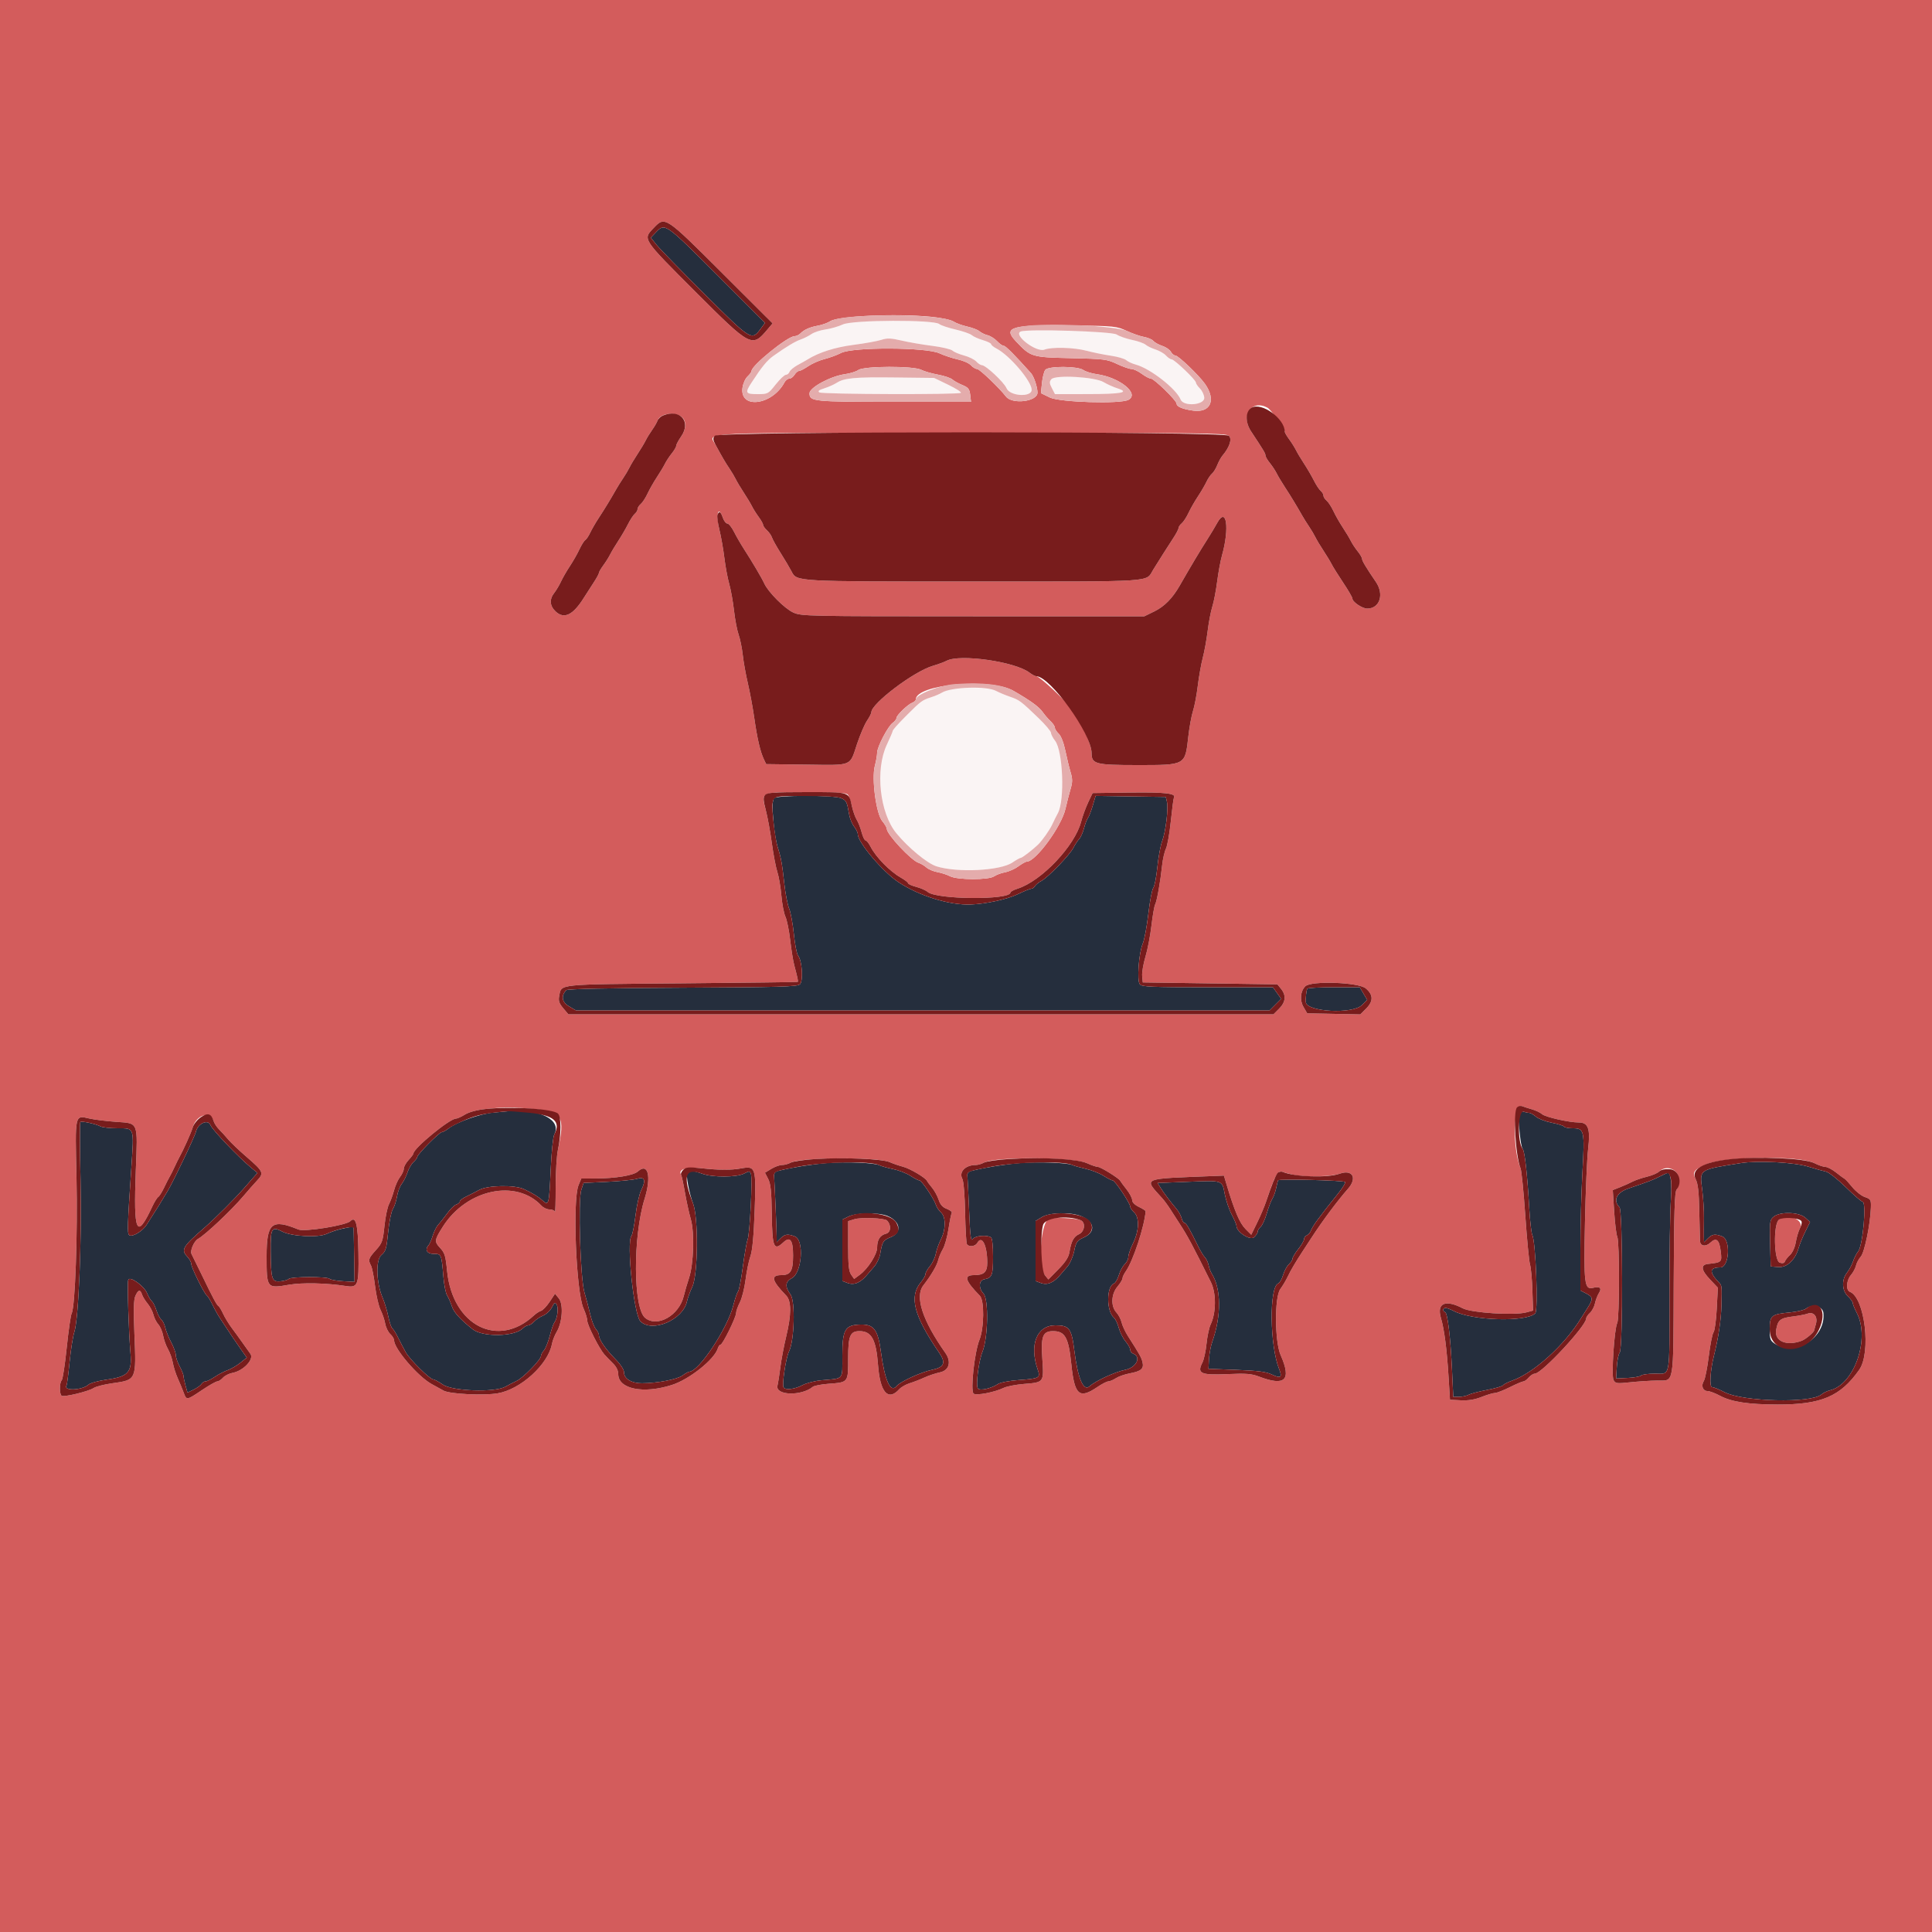 <svg id="svg" version="1.1" xmlns="http://www.w3.org/2000/svg" xmlns:xlink="http://www.w3.org/1999/xlink" width="400" height="400" viewBox="0, 0, 400,400"><g id="svgg"><path id="path0" d="M0.000 200.000 L 0.000 400.000 200.000 400.000 L 400.000 400.000 400.000 200.000 L 400.000 0.000 200.000 0.000 L 0.000 0.000 0.000 200.000 M149.476 56.495 L 159.951 66.946 158.876 68.228 C 155.705 72.007,155.428 71.863,144.049 60.473 C 132.884 49.297,133.071 49.582,135.310 47.229 C 137.693 44.725,137.647 44.694,149.476 56.495 M192.726 65.582 C 194.847 65.787,196.862 66.210,197.401 66.564 C 197.923 66.906,199.213 67.379,200.268 67.615 C 201.324 67.852,202.460 68.291,202.794 68.591 C 203.127 68.892,203.878 69.257,204.462 69.403 C 205.046 69.548,205.933 70.102,206.432 70.634 C 206.931 71.165,207.551 71.600,207.809 71.600 C 208.200 71.600,209.951 73.353,213.445 77.245 C 214.061 77.931,214.800 80.136,214.800 81.288 C 214.800 83.145,209.587 83.794,208.278 82.101 C 206.861 80.267,202.810 76.400,202.308 76.400 C 201.987 76.400,201.408 76.051,201.022 75.625 C 200.636 75.198,199.428 74.658,198.336 74.424 C 197.245 74.190,195.508 73.612,194.476 73.141 C 191.717 71.879,176.549 71.829,174.139 73.073 C 173.293 73.510,171.752 74.078,170.715 74.336 C 169.678 74.593,168.168 75.253,167.359 75.802 C 166.550 76.351,165.687 76.800,165.440 76.800 C 165.194 76.800,164.768 77.160,164.493 77.600 C 164.218 78.040,163.731 78.400,163.411 78.400 C 163.090 78.400,162.639 78.753,162.409 79.183 C 159.872 83.923,153.122 84.782,153.724 80.289 C 153.840 79.426,154.309 78.371,154.767 77.945 C 155.225 77.518,155.600 77.006,155.600 76.807 C 155.600 75.662,163.098 69.600,164.513 69.600 C 164.859 69.600,165.384 69.358,165.680 69.063 C 166.499 68.243,167.643 67.734,169.358 67.424 C 170.216 67.269,171.352 66.857,171.883 66.509 C 173.570 65.404,185.430 64.876,192.726 65.582 M233.257 68.500 C 234.435 69.049,236.057 69.616,236.860 69.760 C 237.663 69.904,238.532 70.277,238.792 70.590 C 239.052 70.903,239.881 71.363,240.635 71.612 C 241.389 71.860,242.191 72.410,242.417 72.832 C 242.643 73.254,243.063 73.600,243.350 73.600 C 243.937 73.600,248.153 77.634,249.441 79.428 C 251.833 82.761,250.680 85.499,247.085 85.023 C 244.859 84.727,243.600 84.197,243.600 83.554 C 243.600 82.929,238.951 78.400,238.310 78.400 C 238.005 78.400,237.145 77.950,236.400 77.400 C 235.655 76.850,234.692 76.400,234.261 76.400 C 233.830 76.400,232.486 75.931,231.274 75.358 C 229.204 74.378,228.629 74.306,221.743 74.151 C 213.551 73.966,213.410 73.923,210.292 70.615 C 207.540 67.697,209.452 67.188,222.457 67.376 C 230.714 67.495,231.212 67.547,233.257 68.500 M190.728 76.563 C 191.326 76.872,192.878 77.322,194.175 77.562 C 195.473 77.801,196.819 78.250,197.167 78.559 C 197.515 78.868,198.453 79.390,199.251 79.719 C 200.475 80.225,200.729 80.545,200.871 81.759 L 201.039 83.200 185.093 83.200 C 168.356 83.200,167.600 83.123,167.600 81.425 C 167.600 80.237,171.977 77.875,174.927 77.472 C 175.986 77.327,177.241 76.936,177.716 76.604 C 178.910 75.768,189.128 75.735,190.728 76.563 M224.284 76.604 C 224.759 76.936,226.014 77.327,227.073 77.472 C 231.811 78.120,235.999 81.516,233.626 82.786 C 231.962 83.677,219.432 83.302,217.366 82.300 L 215.510 81.400 215.729 79.272 C 215.849 78.102,216.162 76.887,216.423 76.572 C 217.103 75.753,223.104 75.778,224.284 76.604 M262.408 84.404 C 263.147 84.800,266.000 88.770,266.000 89.404 C 266.000 89.580,266.411 90.281,266.914 90.962 C 267.416 91.643,268.049 92.650,268.320 93.200 C 268.591 93.750,269.345 95.010,269.995 96.000 C 270.645 96.990,271.558 98.556,272.023 99.480 C 272.488 100.403,273.123 101.370,273.434 101.629 C 273.746 101.887,274.000 102.324,274.000 102.600 C 274.000 102.876,274.295 103.347,274.655 103.645 C 275.015 103.944,275.647 104.911,276.059 105.794 C 276.471 106.677,277.344 108.210,277.998 109.200 C 278.652 110.190,279.408 111.450,279.678 112.000 C 279.948 112.550,280.581 113.509,281.084 114.131 C 281.588 114.753,282.000 115.463,282.000 115.709 C 282.000 116.116,282.822 117.487,284.872 120.496 C 286.618 123.061,285.657 126.000,283.072 126.000 C 282.038 126.000,280.000 124.618,280.000 123.916 C 280.000 123.682,279.146 122.210,278.102 120.645 C 277.057 119.080,275.977 117.350,275.700 116.800 C 275.423 116.250,274.660 114.990,274.005 114.000 C 273.349 113.010,272.594 111.750,272.326 111.200 C 272.058 110.650,271.471 109.660,271.020 109.000 C 270.570 108.340,269.931 107.320,269.601 106.734 C 268.497 104.776,267.184 102.617,265.993 100.800 C 265.344 99.810,264.592 98.550,264.322 98.000 C 264.052 97.450,263.419 96.491,262.916 95.869 C 262.412 95.247,262.000 94.537,262.000 94.291 C 262.000 93.867,261.688 93.345,259.023 89.311 C 256.825 85.986,259.127 82.648,262.408 84.404 M140.537 85.976 C 142.099 86.570,142.320 88.496,141.037 90.346 C 140.467 91.169,140.000 92.045,140.000 92.291 C 140.000 92.537,139.588 93.247,139.084 93.869 C 138.581 94.491,137.948 95.450,137.678 96.000 C 137.408 96.550,136.652 97.810,135.998 98.800 C 135.344 99.790,134.471 101.323,134.059 102.206 C 133.647 103.089,133.015 104.056,132.655 104.355 C 132.295 104.653,132.000 105.124,132.000 105.400 C 132.000 105.676,131.746 106.113,131.434 106.371 C 131.123 106.630,130.488 107.597,130.023 108.520 C 129.558 109.444,128.645 111.010,127.995 112.000 C 127.345 112.990,126.591 114.250,126.320 114.800 C 126.049 115.350,125.416 116.357,124.914 117.038 C 124.411 117.719,124.000 118.429,124.000 118.616 C 124.000 118.804,123.519 119.687,122.931 120.578 C 122.343 121.470,121.410 122.920,120.858 123.800 C 118.629 127.353,116.806 128.239,115.058 126.619 C 113.813 125.464,113.705 124.083,114.756 122.747 C 115.171 122.219,115.802 121.160,116.157 120.393 C 116.512 119.627,117.340 118.190,117.997 117.200 C 118.654 116.210,119.539 114.655,119.963 113.744 C 120.387 112.833,120.931 111.966,121.173 111.817 C 121.414 111.667,121.880 110.973,122.207 110.273 C 122.535 109.573,123.336 108.190,123.988 107.200 C 125.177 105.394,126.480 103.254,127.601 101.266 C 127.931 100.680,128.570 99.660,129.020 99.000 C 129.471 98.340,130.058 97.350,130.326 96.800 C 130.594 96.250,131.347 94.990,132.000 94.000 C 132.653 93.010,133.409 91.750,133.680 91.200 C 133.951 90.650,134.557 89.660,135.027 89.000 C 135.497 88.340,135.994 87.481,136.132 87.090 C 136.572 85.842,138.741 85.293,140.537 85.976 M254.417 90.216 C 255.137 90.867,254.584 92.579,253.085 94.348 C 252.781 94.706,252.303 95.579,252.023 96.287 C 251.743 96.994,251.253 97.790,250.934 98.055 C 250.615 98.320,250.094 99.091,249.776 99.768 C 249.458 100.446,248.660 101.810,248.003 102.800 C 247.346 103.790,246.471 105.323,246.059 106.206 C 245.647 107.089,245.015 108.056,244.655 108.355 C 244.295 108.653,244.000 109.091,244.000 109.327 C 244.000 109.564,243.519 110.487,242.931 111.378 C 242.343 112.270,241.467 113.630,240.986 114.400 C 240.504 115.170,239.525 116.729,238.810 117.865 C 237.089 120.601,240.229 120.388,201.360 120.395 C 164.375 120.400,164.981 120.435,163.869 118.284 C 163.504 117.578,162.497 115.879,161.632 114.509 C 160.767 113.139,159.951 111.677,159.820 111.261 C 159.688 110.846,159.224 110.184,158.790 109.791 C 158.355 109.398,158.000 108.896,158.000 108.676 C 158.000 108.456,157.589 107.719,157.086 107.038 C 156.584 106.357,155.951 105.350,155.680 104.800 C 155.409 104.250,154.653 102.990,154.000 102.000 C 153.347 101.010,152.594 99.750,152.326 99.200 C 152.058 98.650,151.471 97.660,151.020 97.000 C 150.215 95.820,149.533 94.655,148.162 92.119 C 146.699 89.412,142.750 89.600,201.117 89.600 C 247.926 89.600,253.812 89.668,254.417 90.216 M149.660 107.200 C 149.890 107.860,150.311 108.400,150.595 108.400 C 150.879 108.400,151.497 109.165,151.967 110.100 C 152.438 111.035,153.346 112.610,153.984 113.600 C 155.777 116.379,157.734 119.695,158.233 120.800 C 159.038 122.581,162.449 126.002,164.226 126.812 C 165.906 127.577,166.983 127.600,201.438 127.600 L 236.920 127.600 239.012 126.577 C 241.078 125.566,242.755 123.863,244.238 121.267 C 246.505 117.302,248.602 113.792,250.014 111.600 C 250.651 110.610,251.549 109.112,252.010 108.270 C 253.931 104.759,254.599 109.312,252.998 115.000 C 252.688 116.100,252.239 118.530,252.000 120.400 C 251.760 122.270,251.309 124.610,250.996 125.600 C 250.683 126.590,250.251 128.840,250.036 130.600 C 249.821 132.360,249.365 134.870,249.024 136.178 C 248.682 137.486,248.217 140.096,247.989 141.978 C 247.761 143.860,247.314 146.210,246.996 147.200 C 246.678 148.190,246.242 150.571,246.028 152.491 C 245.359 158.482,245.504 158.400,235.515 158.400 C 226.812 158.400,226.000 158.188,226.000 155.916 C 226.000 154.207,224.287 150.413,221.937 146.915 C 220.759 145.163,215.256 140.011,214.554 140.004 C 214.309 140.002,213.679 139.670,213.154 139.267 C 210.179 136.981,198.725 135.342,195.983 136.809 C 195.518 137.058,194.219 137.534,193.098 137.867 C 189.164 139.036,180.400 145.662,180.400 147.468 C 180.400 147.699,179.989 148.498,179.487 149.244 C 178.985 149.990,178.051 152.181,177.412 154.113 C 175.887 158.722,176.606 158.434,166.964 158.308 L 158.630 158.200 158.155 157.200 C 157.405 155.623,156.776 152.920,156.169 148.672 C 155.861 146.512,155.261 143.272,154.837 141.472 C 154.412 139.672,153.938 137.034,153.783 135.609 C 153.627 134.184,153.242 132.294,152.926 131.409 C 152.611 130.524,152.179 128.270,151.968 126.400 C 151.756 124.530,151.312 122.055,150.980 120.900 C 150.649 119.745,150.195 117.315,149.973 115.500 C 149.750 113.685,149.289 111.068,148.947 109.685 C 148.146 106.444,148.711 104.477,149.660 107.200 M209.828 143.030 C 213.389 145.085,215.124 146.347,215.872 147.423 C 216.272 148.001,217.005 148.849,217.500 149.308 C 217.995 149.768,218.400 150.375,218.400 150.657 C 218.400 150.938,218.758 151.502,219.195 151.909 C 219.671 152.353,220.221 153.760,220.568 155.425 C 220.886 156.951,221.376 158.965,221.656 159.900 C 222.066 161.270,222.068 161.930,221.662 163.300 C 221.384 164.235,220.904 166.108,220.593 167.461 C 219.752 171.126,214.438 178.377,212.578 178.396 C 212.345 178.398,211.570 178.832,210.854 179.360 C 210.139 179.888,208.898 180.443,208.097 180.593 C 207.296 180.743,206.277 181.121,205.831 181.433 C 204.708 182.220,198.203 182.205,196.683 181.412 C 196.069 181.092,194.899 180.711,194.083 180.566 C 193.267 180.420,192.240 179.984,191.800 179.597 C 191.360 179.209,190.640 178.781,190.200 178.646 C 188.686 178.182,183.600 172.747,183.600 171.594 C 183.600 171.331,183.179 170.615,182.665 170.004 C 181.395 168.495,180.421 161.198,181.133 158.533 C 181.390 157.574,181.600 156.366,181.600 155.851 C 181.600 154.648,183.832 150.368,184.834 149.651 C 185.255 149.349,185.602 148.899,185.604 148.651 C 185.610 148.084,187.963 145.819,188.900 145.479 C 189.285 145.339,189.600 145.044,189.600 144.824 C 189.600 141.670,205.092 140.296,209.828 143.030 M175.531 164.516 C 175.766 164.800,176.152 165.892,176.387 166.942 C 176.622 167.992,177.067 169.244,177.375 169.725 C 177.683 170.206,178.136 171.365,178.383 172.300 C 178.629 173.235,178.999 174.000,179.205 174.000 C 179.411 174.000,179.877 174.585,180.242 175.300 C 181.342 177.460,184.239 180.422,186.500 181.700 C 187.325 182.166,188.000 182.687,188.000 182.858 C 188.000 183.029,188.765 183.373,189.700 183.622 C 190.635 183.871,191.696 184.339,192.059 184.662 C 193.856 186.265,209.200 186.379,209.200 184.790 C 209.200 184.610,209.875 184.246,210.700 183.983 C 215.636 182.406,222.530 175.140,223.832 170.142 C 224.127 169.010,224.783 167.210,225.290 166.142 L 226.211 164.200 233.916 164.091 C 241.123 163.990,243.572 164.265,243.052 165.120 C 242.959 165.274,242.669 167.470,242.408 170.000 C 242.147 172.530,241.692 175.097,241.395 175.705 C 241.099 176.313,240.746 177.843,240.612 179.105 C 240.246 182.536,239.537 186.516,239.162 187.246 C 238.979 187.602,238.634 189.582,238.394 191.646 C 238.155 193.711,237.596 196.606,237.153 198.079 C 236.709 199.553,236.403 201.353,236.473 202.079 L 236.600 203.400 250.536 203.600 L 264.472 203.800 265.236 204.744 C 266.325 206.091,266.188 207.473,264.831 208.831 L 263.662 210.000 190.666 210.000 L 117.671 210.000 116.600 208.727 C 115.758 207.726,115.581 207.194,115.773 206.233 C 116.285 203.677,114.914 203.820,141.114 203.589 C 154.251 203.473,165.066 203.338,165.147 203.289 C 165.296 203.198,165.180 202.629,164.434 199.800 C 164.202 198.920,163.825 196.580,163.597 194.600 C 163.368 192.620,162.927 190.457,162.616 189.792 C 162.305 189.128,161.925 187.148,161.773 185.392 C 161.621 183.637,161.247 181.449,160.942 180.531 C 160.638 179.612,160.122 176.912,159.796 174.531 C 159.470 172.149,158.907 169.079,158.545 167.709 C 157.541 163.914,157.345 164.000,167.000 164.000 C 173.131 164.000,175.206 164.126,175.531 164.516 M282.769 204.636 C 284.347 205.963,284.363 207.299,282.819 208.842 L 281.639 210.023 276.141 209.911 L 270.644 209.800 269.889 208.506 C 269.057 207.081,269.216 205.241,270.261 204.196 C 271.441 203.016,281.255 203.361,282.769 204.636 M317.200 229.683 C 317.970 229.901,318.905 230.351,319.278 230.682 C 319.963 231.290,324.875 232.399,326.891 232.400 C 328.829 232.400,329.289 233.709,328.806 237.846 C 328.578 239.801,328.283 246.620,328.150 253.000 C 327.881 265.857,328.032 267.080,329.824 266.630 C 331.248 266.272,331.696 266.676,331.035 267.721 C 330.729 268.204,330.361 269.166,330.217 269.859 C 330.073 270.551,329.605 271.434,329.177 271.821 C 328.750 272.207,328.400 272.730,328.400 272.982 C 328.400 274.508,319.189 284.400,317.768 284.400 C 317.451 284.400,316.884 284.760,316.507 285.200 C 316.130 285.640,315.637 286.001,315.411 286.002 C 315.185 286.002,313.920 286.542,312.600 287.200 C 311.280 287.858,309.892 288.398,309.515 288.398 C 309.138 288.399,307.896 288.768,306.754 289.218 C 305.323 289.782,303.983 290.000,302.439 289.918 L 300.200 289.800 299.904 285.000 C 299.553 279.315,299.025 275.245,298.330 272.883 C 297.422 269.791,299.236 268.989,302.862 270.879 C 304.664 271.818,313.511 272.382,316.000 271.717 L 317.400 271.343 317.267 267.171 C 317.194 264.877,316.972 262.460,316.773 261.800 C 316.574 261.140,316.136 256.598,315.799 251.706 C 315.463 246.814,315.022 242.404,314.820 241.906 C 313.053 237.559,313.319 228.264,315.189 229.035 C 315.525 229.173,316.430 229.465,317.200 229.683 M110.600 229.617 C 116.443 230.169,117.021 231.154,115.520 238.000 C 115.255 239.210,115.041 242.708,115.043 245.773 C 115.046 248.838,114.978 251.133,114.891 250.873 C 114.804 250.613,114.305 250.400,113.782 250.400 C 113.259 250.400,112.509 250.054,112.114 249.631 C 106.887 244.019,96.615 246.197,91.689 253.962 C 89.959 256.687,89.903 257.054,91.024 258.264 C 92.098 259.423,92.233 259.853,92.572 263.200 C 93.713 274.470,103.132 279.257,110.556 272.341 C 110.988 271.938,111.649 271.511,112.026 271.392 C 112.402 271.272,113.206 270.426,113.811 269.512 L 114.911 267.850 115.701 268.825 C 116.679 270.031,116.437 273.777,115.253 275.752 C 114.842 276.438,114.401 277.557,114.275 278.239 C 113.483 282.497,107.787 287.678,103.019 288.475 C 100.063 288.969,93.121 288.622,91.840 287.916 C 91.326 287.632,90.197 287.010,89.332 286.532 C 86.532 284.988,81.600 279.240,81.600 277.521 C 81.600 277.192,81.244 276.601,80.808 276.207 C 80.372 275.813,79.898 274.840,79.754 274.045 C 79.610 273.250,79.175 271.970,78.788 271.199 C 78.402 270.429,77.893 268.224,77.657 266.300 C 77.422 264.376,77.043 262.453,76.815 262.027 C 76.184 260.849,76.284 260.530,77.822 258.829 C 79.120 257.392,79.274 256.959,79.594 253.862 C 79.786 251.996,80.207 249.959,80.530 249.335 C 80.852 248.711,81.332 247.396,81.597 246.414 C 81.861 245.432,82.420 244.193,82.839 243.660 C 83.257 243.128,83.600 242.366,83.600 241.967 C 83.600 241.568,84.050 240.756,84.600 240.162 C 85.150 239.569,85.600 238.965,85.600 238.821 C 85.600 237.758,93.100 231.600,94.394 231.600 C 94.675 231.600,95.519 231.221,96.268 230.758 C 97.114 230.235,98.727 229.800,100.516 229.612 C 104.802 229.161,105.787 229.162,110.600 229.617 M44.240 232.136 C 44.389 232.611,44.891 233.375,45.356 233.833 C 45.820 234.291,46.660 235.214,47.222 235.885 C 47.785 236.556,49.520 238.206,51.079 239.551 C 54.516 242.516,54.680 242.874,53.287 244.352 C 52.689 244.987,51.390 246.462,50.400 247.630 C 47.893 250.589,42.586 255.593,40.988 256.505 C 40.164 256.975,39.303 258.974,39.647 259.621 C 39.815 259.940,40.729 261.800,41.677 263.756 C 44.154 268.866,44.851 270.172,45.232 270.414 C 45.417 270.532,45.853 271.252,46.200 272.014 C 46.547 272.776,47.371 274.120,48.029 275.000 C 48.688 275.880,49.669 277.230,50.209 278.000 C 50.750 278.770,51.486 279.805,51.845 280.301 C 52.652 281.412,50.398 283.814,48.153 284.235 C 47.437 284.369,46.543 284.821,46.164 285.240 C 45.786 285.658,45.258 286.000,44.991 286.000 C 44.724 286.000,43.298 286.810,41.822 287.800 C 38.618 289.949,38.625 289.948,38.017 288.300 C 37.754 287.585,37.204 286.255,36.795 285.343 C 36.387 284.432,35.931 282.992,35.782 282.143 C 35.633 281.295,35.181 280.020,34.776 279.312 C 34.372 278.603,33.919 277.343,33.771 276.512 C 33.623 275.680,33.177 274.640,32.780 274.200 C 32.384 273.760,31.929 272.860,31.769 272.200 C 31.609 271.540,31.068 270.506,30.567 269.902 C 30.065 269.298,29.541 268.443,29.401 268.002 C 29.054 266.909,28.622 266.995,28.038 268.276 C 27.675 269.072,27.621 271.134,27.829 276.229 C 28.221 285.822,28.287 285.679,23.145 286.408 C 21.540 286.635,19.835 287.078,19.356 287.392 C 18.299 288.085,13.276 289.294,12.765 288.979 C 12.284 288.681,12.294 286.266,12.778 285.780 C 12.987 285.571,13.455 282.520,13.819 279.000 C 14.183 275.480,14.641 272.300,14.837 271.933 C 15.561 270.577,16.099 255.420,15.838 243.759 C 15.540 230.465,15.443 230.893,18.573 231.594 C 19.597 231.823,22.055 232.126,24.036 232.267 C 28.721 232.599,28.510 232.079,28.118 242.307 C 27.616 255.396,28.266 256.800,31.561 249.744 C 31.986 248.833,32.524 247.971,32.756 247.827 C 32.987 247.684,33.538 246.809,33.979 245.883 C 34.419 244.958,34.943 243.930,35.142 243.600 C 35.340 243.270,35.794 242.370,36.149 241.600 C 36.504 240.830,36.947 239.930,37.132 239.600 C 37.966 238.116,39.590 234.491,39.910 233.400 C 40.680 230.772,43.549 229.935,44.240 232.136 M184.200 240.610 C 184.860 240.906,186.099 241.332,186.953 241.557 C 188.436 241.947,191.647 243.851,191.938 244.515 C 192.014 244.688,192.483 245.318,192.980 245.915 C 193.477 246.512,194.091 247.636,194.344 248.413 C 194.671 249.417,195.162 249.961,196.039 250.292 C 196.718 250.548,197.172 250.921,197.049 251.120 C 196.926 251.319,196.622 252.814,196.374 254.441 C 196.125 256.069,195.603 257.940,195.212 258.600 C 194.822 259.260,194.387 260.290,194.246 260.890 C 193.987 261.991,192.770 264.062,191.169 266.126 C 189.370 268.446,190.970 273.355,195.727 280.110 C 197.019 281.944,196.517 283.734,194.600 284.131 C 193.720 284.313,192.280 284.793,191.400 285.198 C 190.520 285.603,189.147 286.135,188.348 286.382 C 187.550 286.628,186.577 287.183,186.186 287.615 C 183.871 290.174,182.208 288.278,181.786 282.600 C 181.395 277.340,180.444 275.600,177.958 275.600 C 176.002 275.600,175.600 276.564,175.600 281.248 C 175.600 286.282,175.678 286.182,171.496 286.502 C 170.009 286.615,168.569 286.893,168.296 287.118 C 165.909 289.091,160.490 288.921,160.966 286.888 C 161.106 286.290,161.384 284.524,161.583 282.965 C 161.783 281.406,162.319 278.592,162.773 276.711 C 163.863 272.204,163.866 269.359,162.784 268.242 C 159.753 265.113,159.493 264.000,161.794 264.000 C 163.689 264.000,164.200 263.134,164.200 259.924 C 164.200 256.733,163.580 255.903,162.180 257.218 C 160.202 259.077,159.880 258.270,159.786 251.214 C 159.726 246.664,159.562 245.087,159.044 244.086 L 158.380 242.801 159.690 242.002 C 160.410 241.562,161.417 241.202,161.926 241.201 C 162.436 241.201,163.246 240.978,163.726 240.707 C 165.705 239.591,181.762 239.515,184.200 240.610 M225.078 240.841 C 226.001 241.259,227.005 241.600,227.309 241.600 C 227.889 241.600,231.708 243.973,231.926 244.468 C 231.995 244.626,232.580 245.420,233.226 246.233 C 233.872 247.045,234.400 248.048,234.400 248.461 C 234.400 248.926,234.934 249.467,235.800 249.881 C 236.570 250.248,237.193 250.650,237.184 250.774 C 236.971 253.845,234.593 261.070,233.098 263.189 C 232.714 263.733,232.400 264.394,232.400 264.658 C 232.400 264.922,231.929 265.699,231.353 266.383 C 230.043 267.940,229.945 270.461,231.146 271.748 C 231.583 272.217,232.065 273.140,232.216 273.800 C 232.368 274.460,232.953 275.720,233.515 276.600 C 236.017 280.511,236.321 281.059,236.550 282.054 C 236.856 283.387,236.255 283.902,233.869 284.347 C 232.854 284.537,231.575 284.986,231.026 285.346 C 230.477 285.706,229.779 286.000,229.474 286.000 C 229.170 286.000,228.128 286.537,227.160 287.193 C 223.434 289.718,222.463 288.849,221.799 282.390 C 221.236 276.916,220.507 275.600,218.040 275.600 C 215.891 275.600,215.484 276.634,215.802 281.292 C 216.139 286.240,216.171 286.196,211.986 286.533 C 210.329 286.666,208.439 287.034,207.786 287.350 C 205.890 288.270,202.038 288.998,201.566 288.526 C 200.892 287.852,201.751 280.001,202.784 277.400 C 203.773 274.910,203.826 269.249,202.869 268.271 C 199.799 265.136,199.480 264.000,201.669 264.000 C 203.734 264.000,204.400 263.374,204.400 261.436 C 204.400 257.815,203.292 255.621,202.331 257.338 C 201.918 258.076,200.588 258.228,200.189 257.582 C 200.047 257.352,199.879 254.412,199.815 251.049 C 199.749 247.530,199.509 244.578,199.251 244.096 C 198.471 242.639,199.859 241.200,202.045 241.200 C 202.489 241.200,203.246 240.978,203.726 240.707 C 205.985 239.434,222.190 239.536,225.078 240.841 M375.551 240.775 C 376.440 241.229,377.511 241.600,377.929 241.600 C 378.348 241.600,379.355 242.128,380.167 242.774 C 380.980 243.420,381.772 244.005,381.927 244.074 C 382.082 244.143,382.795 244.920,383.512 245.800 C 384.228 246.680,385.396 247.597,386.107 247.839 C 387.316 248.249,387.396 248.391,387.343 250.039 C 387.232 253.461,386.024 259.322,385.253 260.174 C 384.842 260.628,384.396 261.462,384.263 262.026 C 384.131 262.591,383.657 263.473,383.211 263.987 C 382.261 265.083,382.134 267.123,382.995 267.453 C 386.080 268.637,387.446 280.030,384.932 283.600 C 381.042 289.123,377.082 290.808,368.027 290.792 C 362.026 290.782,358.519 290.253,356.173 289.006 C 355.133 288.453,353.942 288.000,353.528 288.000 C 352.547 288.000,352.143 286.903,352.761 285.915 C 353.028 285.486,353.491 283.162,353.789 280.750 C 354.087 278.339,354.529 276.127,354.772 275.834 C 355.014 275.542,355.314 273.344,355.437 270.951 L 355.662 266.600 354.009 264.859 C 352.201 262.954,352.061 261.861,353.604 261.688 C 356.496 261.363,356.527 261.333,356.264 259.109 C 355.974 256.661,355.348 256.122,354.127 257.269 C 353.138 258.197,352.021 258.013,351.962 256.913 C 351.941 256.521,351.876 253.765,351.819 250.790 C 351.741 246.770,351.549 245.061,351.072 244.139 C 350.309 242.665,350.701 242.139,353.400 241.011 C 357.257 239.400,372.537 239.237,375.551 240.775 M150.000 242.198 C 150.990 242.199,152.552 242.065,153.471 241.900 C 156.462 241.363,156.563 241.682,156.243 250.682 C 156.056 255.916,155.774 258.936,155.363 260.095 C 155.031 261.033,154.579 263.219,154.360 264.954 C 154.141 266.688,153.610 268.796,153.181 269.638 C 152.751 270.479,152.400 271.477,152.400 271.854 C 152.400 272.732,149.611 278.400,149.179 278.400 C 149.000 278.400,148.739 278.761,148.600 279.202 C 147.874 281.488,142.729 285.577,139.116 286.738 C 133.193 288.641,128.000 287.589,128.000 284.485 C 128.000 283.753,127.599 282.942,126.900 282.264 C 126.295 281.677,125.496 280.848,125.125 280.423 C 124.044 279.184,121.601 274.357,121.591 273.440 C 121.586 272.978,121.237 271.839,120.815 270.909 C 119.284 267.537,118.509 248.428,119.780 245.387 L 120.359 244.000 123.280 243.992 C 127.440 243.980,131.152 243.368,132.065 242.541 C 134.179 240.628,134.905 243.547,133.465 248.176 C 131.014 256.058,131.084 270.843,133.581 272.865 C 136.111 274.914,140.601 272.357,141.574 268.313 C 141.801 267.371,142.287 265.700,142.655 264.600 C 143.620 261.711,143.815 255.164,143.019 252.400 C 142.670 251.190,142.126 248.711,141.810 246.890 C 141.494 245.070,141.136 243.420,141.014 243.223 C 140.334 242.123,142.112 241.542,145.157 241.869 C 146.831 242.048,149.010 242.196,150.000 242.198 M347.524 243.930 C 347.597 244.944,347.432 245.920,347.124 246.291 C 346.711 246.789,346.584 250.928,346.522 265.919 C 346.434 287.260,346.689 285.787,343.080 285.829 C 341.716 285.845,339.225 286.005,337.544 286.184 C 334.732 286.484,334.453 286.447,334.066 285.724 C 333.587 284.828,334.223 275.083,334.837 273.905 C 335.305 273.009,335.313 256.961,334.846 256.074 C 334.651 255.703,334.361 253.374,334.202 250.898 L 333.912 246.396 335.456 245.785 C 336.305 245.450,337.450 244.936,338.000 244.644 C 338.550 244.352,339.876 243.900,340.946 243.639 C 342.016 243.379,343.163 242.894,343.495 242.562 C 344.908 241.149,347.385 241.990,347.524 243.930 M267.800 243.233 C 270.280 243.748,275.631 243.625,277.348 243.013 C 280.024 242.059,281.055 243.881,279.100 246.109 C 276.868 248.654,273.838 252.715,271.564 256.208 C 270.994 257.084,270.184 258.323,269.764 258.961 C 268.286 261.207,267.222 263.013,266.586 264.354 C 266.233 265.099,265.552 266.239,265.072 266.889 C 263.849 268.544,263.899 277.752,265.146 280.571 C 267.436 285.747,266.089 287.075,260.654 285.000 C 259.120 284.413,257.983 284.324,254.173 284.493 C 248.565 284.740,247.773 284.374,248.958 282.080 C 249.265 281.486,249.643 279.740,249.799 278.200 C 249.954 276.660,250.335 274.874,250.644 274.231 C 251.809 271.812,251.837 267.739,250.704 265.455 C 246.925 257.832,245.839 255.804,244.236 253.363 C 243.816 252.723,243.015 251.480,242.457 250.600 C 241.898 249.720,241.121 248.640,240.729 248.200 C 236.753 243.739,235.917 244.102,251.598 243.472 L 253.397 243.400 253.935 245.200 C 255.585 250.714,256.666 253.250,257.884 254.468 L 259.058 255.643 260.291 253.122 C 260.969 251.735,261.793 249.790,262.124 248.800 C 263.980 243.234,264.554 242.206,265.564 242.632 C 265.914 242.779,266.920 243.050,267.800 243.233 M176.900 252.423 L 175.600 252.823 175.600 257.922 C 175.600 261.883,175.739 263.220,176.220 263.908 L 176.841 264.794 178.044 263.904 C 179.710 262.673,181.600 259.696,181.600 258.305 C 181.600 256.684,182.203 255.736,183.428 255.429 C 184.468 255.168,184.586 253.660,183.643 252.692 C 183.150 252.185,178.300 251.992,176.900 252.423 M217.215 252.330 C 215.486 252.855,214.782 262.102,216.326 264.008 L 217.052 264.905 219.116 262.808 C 220.586 261.315,221.248 260.292,221.416 259.256 C 221.779 257.007,222.298 256.029,223.394 255.530 C 224.607 254.977,224.813 253.044,223.705 252.619 C 222.597 252.194,218.294 252.002,217.215 252.330 M368.300 252.533 C 367.115 253.473,367.270 261.041,368.482 261.426 C 369.061 261.610,369.425 261.525,369.540 261.181 C 369.636 260.892,370.116 260.283,370.606 259.828 C 371.126 259.345,371.622 258.250,371.796 257.200 C 371.960 256.210,372.359 254.884,372.681 254.254 C 373.580 252.499,370.077 251.122,368.300 252.533 M74.209 259.390 C 74.319 266.107,74.117 266.645,71.631 266.257 C 67.626 265.631,62.620 265.518,59.863 265.989 C 55.208 266.785,55.200 266.775,55.200 260.035 C 55.200 253.184,56.271 252.292,61.777 254.556 C 63.069 255.088,71.652 253.708,72.532 252.828 C 73.668 251.692,74.111 253.426,74.209 259.390 M374.200 271.990 C 373.760 272.155,372.378 272.417,371.128 272.571 C 368.570 272.886,368.063 273.305,367.726 275.380 C 367.349 277.701,369.924 278.769,373.040 277.585 C 373.861 277.273,375.600 275.813,375.600 275.436 C 375.600 275.413,375.764 274.824,375.964 274.127 C 376.406 272.585,375.508 271.497,374.200 271.990 " stroke="none" fill="#d35c5c" fill-rule="evenodd"></path><path id="path1" d="M135.870 48.024 L 134.740 49.210 135.943 50.705 C 136.605 51.527,141.099 56.139,145.931 60.954 C 155.555 70.546,155.624 70.588,157.510 68.036 L 158.391 66.844 148.374 56.822 C 137.826 46.269,137.657 46.149,135.870 48.024 M160.206 165.300 C 159.865 166.313,159.860 167.072,160.172 170.400 C 160.347 172.270,160.723 174.520,161.008 175.400 C 161.705 177.548,161.923 178.751,162.395 183.046 C 162.615 185.051,163.057 187.318,163.377 188.083 C 163.697 188.848,164.138 191.227,164.357 193.369 C 164.576 195.511,164.965 197.516,165.220 197.825 C 166.071 198.850,166.347 203.124,165.606 203.795 C 165.055 204.293,161.419 204.398,141.299 204.491 C 126.201 204.560,117.498 204.745,117.248 205.000 C 116.105 206.168,116.318 207.473,117.794 208.343 L 119.246 209.200 191.054 209.200 L 262.862 209.200 264.059 208.002 L 265.257 206.804 264.401 205.602 L 263.546 204.400 250.022 204.400 C 238.396 204.400,236.427 204.314,235.992 203.791 C 235.347 203.013,235.765 197.338,236.617 195.297 C 236.942 194.519,237.456 191.747,237.760 189.136 C 238.063 186.525,238.520 184.137,238.776 183.829 C 239.032 183.520,239.410 181.588,239.617 179.534 C 239.823 177.480,240.274 175.049,240.617 174.132 C 241.354 172.166,241.928 167.389,241.597 165.985 L 241.365 165.000 234.100 164.891 L 226.836 164.782 226.224 166.842 C 225.888 167.976,225.447 169.105,225.245 169.351 C 225.043 169.598,224.676 170.557,224.429 171.482 C 224.181 172.407,223.737 173.406,223.441 173.702 C 223.146 173.997,222.606 174.814,222.243 175.516 C 221.456 177.039,216.981 181.665,215.585 182.399 C 215.043 182.684,214.456 183.161,214.280 183.458 C 214.104 183.756,213.758 184.000,213.512 184.000 C 213.265 184.000,211.969 184.528,210.632 185.173 C 208.517 186.194,204.131 187.148,201.000 187.269 C 196.584 187.439,190.331 185.507,186.000 182.634 C 182.747 180.477,177.600 174.397,177.600 172.713 C 177.600 172.380,177.255 171.669,176.833 171.133 C 176.411 170.596,175.945 169.447,175.798 168.579 C 175.362 166.008,175.232 165.743,174.173 165.261 C 172.710 164.594,160.433 164.628,160.206 165.300 M270.664 204.700 C 270.467 205.022,270.283 206.687,270.356 207.490 C 270.539 209.512,280.021 210.018,281.958 208.109 L 283.065 207.018 282.293 205.709 L 281.521 204.400 276.184 204.400 C 273.249 204.400,270.765 204.535,270.664 204.700 M102.000 230.372 C 99.308 230.626,94.512 232.344,92.846 233.651 C 92.321 234.063,91.703 234.400,91.473 234.400 C 90.966 234.400,86.400 239.005,86.400 239.516 C 86.400 239.714,86.047 240.196,85.615 240.586 C 85.183 240.977,84.617 241.950,84.357 242.748 C 84.097 243.547,83.565 244.610,83.175 245.112 C 82.785 245.613,82.344 246.783,82.195 247.712 C 82.045 248.640,81.658 249.818,81.333 250.330 C 81.008 250.841,80.570 253.001,80.360 255.130 C 80.023 258.540,79.857 259.099,78.966 259.833 C 77.758 260.828,77.892 265.601,79.213 268.675 C 79.609 269.596,80.140 271.348,80.393 272.568 C 80.647 273.788,81.017 274.887,81.216 275.010 C 81.414 275.133,81.951 275.991,82.409 276.917 C 82.866 277.842,83.584 279.216,84.004 279.970 C 84.851 281.489,89.021 285.600,89.715 285.600 C 89.958 285.600,90.853 286.082,91.703 286.671 C 93.666 288.032,102.398 288.334,104.600 287.118 C 105.260 286.753,106.340 286.199,107.000 285.885 C 108.351 285.243,112.000 281.494,112.000 280.749 C 112.000 280.482,112.273 279.962,112.606 279.594 C 112.939 279.226,113.486 277.872,113.821 276.585 C 114.156 275.299,114.582 274.056,114.769 273.823 C 115.364 273.080,115.670 270.854,115.274 270.147 C 114.940 269.549,114.812 269.616,114.265 270.675 C 113.920 271.342,113.102 272.109,112.448 272.380 C 111.793 272.651,110.947 273.217,110.567 273.637 C 110.187 274.056,109.647 274.400,109.367 274.400 C 109.086 274.400,108.566 274.691,108.211 275.046 C 106.504 276.753,99.971 276.867,97.889 275.226 C 95.301 273.185,93.972 271.726,93.562 270.474 C 93.296 269.663,92.849 268.640,92.567 268.200 C 92.286 267.760,91.943 266.050,91.805 264.400 C 91.408 259.650,91.388 259.600,89.792 259.600 C 88.384 259.600,87.881 258.720,88.752 257.780 C 88.945 257.571,89.329 256.680,89.605 255.800 C 89.881 254.920,90.397 253.899,90.753 253.532 C 91.109 253.165,91.928 252.131,92.574 251.235 C 93.220 250.340,94.075 249.503,94.474 249.376 C 94.873 249.250,95.200 248.969,95.200 248.753 C 95.200 248.536,95.785 248.083,96.500 247.745 C 97.215 247.407,98.430 246.786,99.200 246.366 C 100.999 245.383,106.573 245.290,108.513 246.211 C 110.394 247.103,111.491 247.778,112.400 248.600 C 113.609 249.694,113.697 249.349,114.008 242.277 C 114.166 238.683,114.499 235.362,114.748 234.897 C 116.373 231.860,111.717 229.508,105.200 230.074 C 104.870 230.102,103.430 230.236,102.000 230.372 M314.592 230.412 C 314.209 231.033,314.765 237.272,315.256 237.866 C 315.690 238.390,316.205 243.060,316.618 250.200 C 316.771 252.840,317.051 255.297,317.241 255.661 C 317.955 257.028,318.496 271.275,317.858 271.913 C 316.010 273.762,304.831 273.444,301.000 271.434 C 300.340 271.088,299.575 270.804,299.300 270.802 C 298.708 270.800,298.626 271.475,299.196 271.667 C 299.714 271.841,300.309 276.843,300.627 283.700 L 300.882 289.200 302.067 289.200 C 302.719 289.200,303.608 289.010,304.041 288.778 C 304.475 288.546,306.210 288.092,307.897 287.769 C 309.584 287.446,311.069 287.011,311.198 286.803 C 311.327 286.594,312.149 286.171,313.025 285.862 C 317.584 284.253,323.955 278.478,327.390 272.840 C 327.605 272.488,328.190 271.560,328.690 270.778 C 329.877 268.925,329.840 268.544,328.400 267.800 L 327.200 267.179 327.201 258.690 C 327.201 254.020,327.392 246.833,327.624 242.717 C 328.114 234.035,328.018 233.600,325.610 233.600 C 324.750 233.600,323.951 233.444,323.833 233.254 C 323.716 233.064,322.557 232.699,321.259 232.443 C 319.961 232.188,318.489 231.624,317.988 231.190 C 317.487 230.755,316.850 230.400,316.572 230.400 C 316.293 230.400,315.799 230.298,315.473 230.173 C 315.147 230.048,314.751 230.156,314.592 230.412 M16.627 232.306 C 16.510 232.423,16.528 237.757,16.668 244.159 C 16.944 256.889,16.289 273.052,15.384 275.800 C 15.095 276.680,14.657 279.455,14.411 281.967 C 14.165 284.479,13.879 286.673,13.774 286.842 C 13.046 288.020,16.993 287.869,18.329 286.668 C 18.698 286.337,20.383 285.874,22.074 285.640 C 26.531 285.024,27.349 284.133,27.022 280.251 C 26.632 275.626,26.324 265.576,26.553 264.977 C 26.879 264.128,29.835 266.232,30.455 267.754 C 30.734 268.439,31.176 269.180,31.437 269.400 C 31.698 269.620,32.121 270.461,32.376 271.268 C 32.632 272.075,33.090 272.943,33.395 273.196 C 33.699 273.448,34.071 274.212,34.221 274.893 C 34.370 275.574,34.922 276.939,35.446 277.925 C 35.971 278.912,36.400 280.100,36.400 280.565 C 36.400 281.031,36.760 282.084,37.200 282.904 C 37.640 283.725,38.001 284.623,38.002 284.899 C 38.003 285.174,38.188 286.059,38.411 286.865 L 38.818 288.330 40.109 287.697 C 40.819 287.349,41.544 286.825,41.720 286.532 C 41.896 286.240,42.276 286.000,42.564 286.000 C 42.852 286.000,43.707 285.580,44.462 285.068 C 45.218 284.555,46.409 283.936,47.110 283.691 C 47.810 283.447,48.994 282.760,49.741 282.164 L 51.099 281.080 49.936 279.440 C 49.297 278.538,48.510 277.395,48.187 276.900 C 47.272 275.496,46.265 273.977,45.497 272.840 C 45.111 272.268,44.431 271.042,43.986 270.117 C 43.541 269.191,43.020 268.336,42.827 268.217 C 42.302 267.892,39.600 262.432,39.600 261.694 C 39.600 261.341,39.223 260.650,38.762 260.160 C 37.427 258.739,37.807 258.108,42.400 254.119 C 44.507 252.289,48.690 248.111,50.529 246.000 C 51.008 245.450,51.829 244.513,52.352 243.918 L 53.305 242.837 51.952 241.720 C 49.357 239.578,43.943 233.903,43.578 232.943 C 43.083 231.639,40.950 232.605,40.563 234.307 C 40.340 235.292,35.885 244.633,34.701 246.600 C 33.002 249.424,32.444 250.327,31.764 251.360 C 31.344 251.997,30.717 252.985,30.370 253.555 C 29.548 254.907,27.286 256.246,26.743 255.703 C 26.332 255.292,26.378 253.843,27.189 241.800 C 27.762 233.288,27.869 233.600,24.366 233.600 C 22.816 233.600,21.223 233.426,20.826 233.214 C 19.833 232.683,16.887 232.046,16.627 232.306 M171.200 240.802 C 168.055 241.058,164.317 241.649,161.400 242.352 C 160.375 242.599,160.212 242.813,160.283 243.821 C 160.415 245.713,160.803 254.896,160.802 256.100 L 160.800 257.200 161.600 256.400 C 162.497 255.503,163.082 255.423,164.574 255.990 C 166.534 256.735,166.043 263.543,163.952 264.625 C 162.565 265.342,162.474 266.392,163.660 267.996 C 164.690 269.389,164.481 277.551,163.357 279.800 C 162.712 281.093,161.867 286.661,162.228 287.245 C 162.607 287.859,164.551 287.632,166.118 286.793 C 166.947 286.348,168.744 285.887,170.112 285.767 C 174.790 285.357,174.400 285.820,174.400 280.662 C 174.400 275.232,174.951 274.307,178.226 274.239 C 180.931 274.182,181.772 275.321,182.384 279.869 C 183.193 285.881,184.371 288.481,185.610 286.988 C 186.390 286.048,190.685 284.081,193.012 283.597 C 195.493 283.082,195.876 282.153,194.457 280.084 C 189.183 272.386,188.165 268.469,190.660 265.469 C 191.177 264.847,191.600 264.096,191.600 263.800 C 191.600 263.504,192.024 262.753,192.542 262.131 C 193.061 261.509,193.602 260.360,193.746 259.578 C 193.890 258.795,194.366 257.452,194.804 256.593 C 195.852 254.536,195.855 251.955,194.810 251.009 C 194.376 250.616,193.905 249.913,193.765 249.447 C 193.395 248.220,190.826 244.400,190.370 244.400 C 190.157 244.400,189.312 243.967,188.491 243.437 C 187.671 242.907,186.041 242.276,184.869 242.035 C 183.697 241.793,182.437 241.440,182.069 241.250 C 181.070 240.736,175.065 240.488,171.200 240.802 M211.200 240.802 C 208.048 241.058,204.290 241.653,201.400 242.354 C 200.431 242.588,200.219 242.832,200.299 243.622 C 200.354 244.160,200.515 247.435,200.656 250.899 C 200.867 256.058,201.003 257.075,201.410 256.518 C 201.907 255.839,204.274 255.628,205.173 256.183 C 205.426 256.340,205.600 257.963,205.600 260.175 C 205.600 264.033,205.394 264.568,203.800 264.861 C 202.641 265.074,202.548 266.680,203.629 267.830 C 204.711 268.982,204.572 276.954,203.420 279.834 C 202.605 281.870,201.984 286.854,202.468 287.463 C 202.894 287.998,205.180 287.493,206.629 286.545 C 207.120 286.223,209.019 285.861,210.924 285.727 C 215.189 285.426,215.447 285.285,214.854 283.583 C 213.053 278.416,214.654 274.400,218.517 274.400 C 221.388 274.400,221.849 275.017,222.428 279.634 C 223.154 285.425,224.324 288.153,225.591 287.010 C 226.829 285.893,230.822 284.052,232.978 283.605 C 235.290 283.125,236.354 280.928,234.600 280.255 C 234.270 280.129,234.000 279.763,234.000 279.443 C 234.000 279.123,233.568 278.348,233.039 277.720 C 232.511 277.092,231.880 275.839,231.637 274.936 C 231.393 274.032,230.948 273.089,230.647 272.839 C 229.042 271.507,229.034 266.345,230.637 265.731 C 230.942 265.613,231.402 264.819,231.658 263.965 C 231.914 263.111,232.455 262.112,232.861 261.744 C 233.268 261.377,233.602 260.699,233.604 260.238 C 233.606 259.777,234.050 258.500,234.591 257.400 C 235.846 254.848,235.938 252.030,234.800 251.000 C 234.360 250.602,234.000 250.070,234.000 249.818 C 234.000 249.131,230.839 244.400,230.380 244.400 C 230.162 244.400,229.312 243.969,228.491 243.442 C 227.671 242.916,226.010 242.262,224.800 241.989 C 223.590 241.717,222.330 241.362,222.000 241.200 C 221.038 240.728,214.895 240.502,211.200 240.802 M360.400 240.810 C 351.679 242.193,351.872 242.062,352.413 246.220 C 352.640 247.969,352.807 250.660,352.784 252.200 C 352.761 253.740,352.755 255.495,352.771 256.100 L 352.800 257.200 353.600 256.400 C 354.497 255.503,355.082 255.423,356.574 255.990 C 358.367 256.672,358.024 262.400,356.190 262.400 C 353.899 262.400,353.810 263.347,355.895 265.529 C 356.499 266.161,356.499 266.156,356.409 270.200 C 356.342 273.207,355.792 276.929,354.873 280.600 C 354.063 283.831,353.870 287.200,354.493 287.200 C 354.807 287.200,355.950 287.664,357.032 288.232 C 360.826 290.221,374.973 290.564,377.097 288.718 C 377.484 288.382,378.280 287.994,378.867 287.854 C 383.923 286.655,387.218 277.152,384.428 271.815 C 383.973 270.944,383.600 270.030,383.600 269.785 C 383.600 269.540,383.150 268.917,382.600 268.400 C 381.332 267.208,381.247 264.957,382.414 263.473 C 382.862 262.903,383.428 261.844,383.671 261.119 C 383.914 260.393,384.374 259.498,384.692 259.130 C 385.682 257.982,386.498 248.800,385.610 248.800 C 385.395 248.800,383.840 247.447,382.154 245.794 C 380.469 244.140,378.619 242.690,378.045 242.570 C 377.470 242.451,375.839 241.993,374.419 241.553 C 371.473 240.639,363.982 240.243,360.400 240.810 M142.265 242.700 C 141.966 243.193,142.713 247.146,143.482 249.140 C 144.620 252.088,144.522 263.892,143.340 266.400 C 142.873 267.390,142.370 268.766,142.223 269.457 C 141.412 273.266,135.020 275.992,132.592 273.564 C 131.234 272.206,129.660 257.184,130.738 255.869 C 130.949 255.611,131.326 253.716,131.574 251.658 C 131.823 249.600,132.349 247.260,132.742 246.458 C 133.779 244.344,133.498 243.564,131.877 244.059 C 131.175 244.274,128.400 244.554,125.712 244.682 L 120.824 244.915 120.354 246.340 C 119.647 248.483,120.143 264.692,121.005 267.600 C 121.364 268.810,121.901 270.851,122.198 272.135 C 122.496 273.419,123.023 274.783,123.370 275.166 C 123.716 275.550,124.001 276.119,124.001 276.431 C 124.004 277.334,125.341 279.290,127.347 281.325 C 128.505 282.500,129.200 283.562,129.200 284.156 C 129.200 285.448,130.773 286.402,132.886 286.392 C 136.093 286.377,140.183 285.599,141.284 284.793 C 141.880 284.357,142.516 284.000,142.696 284.000 C 144.682 284.000,150.645 275.012,151.835 270.226 C 152.160 268.920,152.597 267.645,152.807 267.392 C 153.016 267.139,153.462 264.840,153.797 262.283 C 154.133 259.726,154.581 257.175,154.794 256.615 C 155.260 255.391,155.825 243.964,155.467 243.030 C 155.237 242.431,155.108 242.427,154.027 242.986 C 152.503 243.774,147.557 243.789,145.400 243.012 C 143.598 242.362,142.534 242.257,142.265 242.700 M343.600 243.600 C 342.215 244.306,341.589 244.545,337.100 246.083 C 334.682 246.911,333.915 248.554,335.300 249.940 C 335.987 250.628,336.027 279.199,335.342 280.039 C 335.090 280.347,334.820 281.680,334.742 283.000 L 334.600 285.400 336.992 285.288 C 338.307 285.227,339.558 285.002,339.772 284.788 C 339.985 284.575,341.283 284.400,342.656 284.400 C 345.907 284.400,345.653 285.781,345.646 268.096 C 345.642 259.573,345.767 250.849,345.922 248.709 C 346.184 245.118,345.918 242.737,345.267 242.843 C 345.120 242.867,344.370 243.208,343.600 243.600 M264.626 244.372 C 264.554 244.497,264.365 245.230,264.208 246.000 C 264.050 246.770,263.695 247.760,263.418 248.200 C 263.141 248.640,262.620 250.011,262.261 251.248 C 261.902 252.484,261.336 253.721,261.004 253.997 C 260.672 254.272,260.400 254.718,260.400 254.987 C 260.400 255.256,260.059 255.785,259.642 256.162 C 258.835 256.892,256.000 255.067,256.000 253.818 C 256.000 253.544,255.561 252.494,255.025 251.486 C 254.489 250.478,253.838 248.572,253.578 247.251 C 252.994 244.282,253.313 244.388,245.848 244.680 L 239.661 244.922 240.313 245.961 C 240.994 247.045,242.274 248.741,243.616 250.335 C 244.048 250.850,244.511 251.705,244.645 252.235 C 244.778 252.766,245.046 253.200,245.240 253.200 C 245.587 253.200,246.313 254.439,248.042 257.985 C 248.521 258.966,249.157 260.014,249.456 260.313 C 249.754 260.612,250.100 261.338,250.223 261.928 C 250.347 262.518,250.621 263.270,250.832 263.600 C 252.845 266.744,252.906 272.396,250.986 277.800 C 250.673 278.680,250.368 280.300,250.309 281.400 L 250.200 283.400 256.000 283.621 C 260.462 283.791,262.149 284.011,263.314 284.573 C 265.147 285.458,265.532 285.184,264.843 283.485 C 262.877 278.640,262.741 266.458,264.644 265.728 C 264.946 265.612,265.402 264.819,265.658 263.965 C 265.914 263.111,266.455 262.112,266.861 261.744 C 267.268 261.377,267.600 260.859,267.600 260.593 C 267.600 260.327,268.140 259.431,268.800 258.600 C 269.460 257.769,270.000 256.839,270.000 256.532 C 270.000 256.226,270.263 255.874,270.585 255.750 C 270.906 255.627,271.274 255.199,271.401 254.798 C 271.528 254.398,272.158 253.379,272.802 252.535 C 273.446 251.691,274.243 250.640,274.573 250.200 C 274.904 249.760,275.980 248.410,276.965 247.200 C 277.951 245.990,278.630 244.873,278.476 244.717 C 278.138 244.378,264.815 244.045,264.626 244.372 M183.781 251.766 C 186.436 252.876,186.782 255.200,184.432 256.141 C 182.841 256.777,182.661 257.064,182.226 259.651 C 182.092 260.449,181.531 261.619,180.980 262.251 C 180.428 262.883,179.829 263.580,179.647 263.800 C 178.163 265.596,176.860 266.155,175.426 265.610 L 174.400 265.220 174.400 258.860 L 174.400 252.500 175.700 251.859 C 177.341 251.050,181.940 250.997,183.781 251.766 M223.899 251.816 C 226.640 252.961,226.891 255.077,224.417 256.192 C 222.982 256.839,222.794 257.103,222.396 259.017 C 222.155 260.180,221.513 261.639,220.968 262.264 C 220.423 262.889,219.829 263.580,219.647 263.800 C 218.163 265.596,216.860 266.155,215.426 265.610 L 214.400 265.220 214.400 259.004 L 214.400 252.788 215.700 251.996 C 217.326 251.004,221.725 250.907,223.899 251.816 M373.755 252.100 L 374.755 253.000 373.767 254.996 C 373.223 256.094,372.599 257.624,372.380 258.396 C 371.674 260.877,369.953 262.475,368.148 262.327 L 366.600 262.200 366.485 257.400 C 366.376 252.900,366.423 252.556,367.229 251.900 C 368.564 250.813,372.458 250.932,373.755 252.100 M70.600 254.449 C 69.720 254.652,68.383 255.107,67.630 255.461 C 65.894 256.276,60.440 256.001,58.485 255.000 C 56.226 253.843,55.995 254.229,56.040 259.087 C 56.093 264.858,56.277 265.432,58.022 265.286 C 58.774 265.223,59.562 264.998,59.774 264.786 C 60.263 264.297,67.710 264.276,68.220 264.762 C 68.429 264.961,69.680 265.186,71.000 265.262 L 73.400 265.400 73.319 260.000 C 73.275 257.030,73.230 254.465,73.220 254.300 C 73.196 253.938,72.697 253.966,70.600 254.449 M377.521 271.844 C 378.021 276.972,371.683 280.970,367.451 278.196 C 366.515 277.583,366.400 277.253,366.400 275.168 C 366.400 272.368,366.743 272.087,370.605 271.727 C 372.036 271.593,373.520 271.241,373.903 270.944 C 375.256 269.895,377.383 270.424,377.521 271.844 " stroke="none" fill="#252e3d" fill-rule="evenodd"></path><path id="path2" d="M174.517 67.167 C 173.591 67.596,171.971 68.064,170.917 68.209 C 169.862 68.353,168.550 68.785,168.000 69.167 C 167.450 69.549,166.460 70.048,165.800 70.276 C 164.644 70.673,162.833 71.761,160.116 73.689 C 158.817 74.611,157.725 75.944,155.618 79.184 C 154.190 81.379,154.310 81.600,156.931 81.600 C 158.955 81.600,159.062 81.541,160.600 79.600 C 161.471 78.500,162.418 77.600,162.705 77.600 C 162.991 77.600,163.332 77.322,163.462 76.983 C 163.592 76.644,164.351 76.012,165.149 75.579 C 165.947 75.146,166.870 74.625,167.200 74.420 C 169.588 72.942,172.877 71.899,176.723 71.400 C 179.075 71.094,181.664 70.628,182.476 70.362 C 183.683 69.968,184.449 69.996,186.676 70.515 C 188.174 70.865,191.020 71.354,193.000 71.603 C 194.979 71.852,196.869 72.297,197.200 72.591 C 197.530 72.885,198.610 73.340,199.600 73.602 C 200.590 73.864,201.722 74.420,202.116 74.839 C 202.509 75.257,203.030 75.600,203.272 75.600 C 204.082 75.600,207.882 79.150,208.393 80.384 C 209.077 82.035,213.606 82.310,213.593 80.700 C 213.578 78.899,209.033 73.572,206.300 72.151 C 205.695 71.837,205.200 71.433,205.200 71.253 C 205.200 71.074,204.435 70.700,203.500 70.424 C 202.565 70.147,201.530 69.683,201.200 69.391 C 200.870 69.100,199.352 68.573,197.828 68.220 C 196.303 67.867,194.791 67.358,194.467 67.089 C 193.346 66.157,176.559 66.223,174.517 67.167 M211.310 68.645 C 209.724 69.340,214.563 73.022,216.230 72.389 C 217.785 71.797,222.346 71.924,225.016 72.633 C 226.327 72.981,228.561 73.435,229.979 73.642 C 231.398 73.850,232.838 74.267,233.179 74.570 C 233.521 74.873,234.430 75.292,235.200 75.502 C 238.175 76.313,243.562 80.525,244.431 82.720 C 245.031 84.235,249.432 83.883,249.329 82.329 C 249.289 81.739,248.884 80.884,248.429 80.429 C 247.973 79.973,247.600 79.420,247.600 79.200 C 247.600 78.659,243.139 74.400,242.573 74.400 C 242.326 74.400,241.804 74.047,241.414 73.615 C 241.023 73.183,240.050 72.621,239.252 72.364 C 238.453 72.108,237.523 71.658,237.184 71.363 C 236.845 71.069,235.585 70.623,234.384 70.374 C 233.183 70.125,231.750 69.623,231.200 69.260 C 230.206 68.604,212.642 68.061,211.310 68.645 M175.800 78.346 C 174.920 78.506,173.750 78.924,173.200 79.274 C 172.650 79.624,171.503 80.132,170.652 80.402 C 169.529 80.759,169.255 80.989,169.652 81.241 C 170.292 81.646,198.536 81.731,198.938 81.329 C 199.087 81.180,197.902 80.425,196.305 79.653 L 193.400 78.248 185.400 78.152 C 181.000 78.099,176.680 78.186,175.800 78.346 M217.669 78.516 C 217.240 79.034,217.260 79.356,217.785 80.371 L 218.421 81.600 225.110 81.594 C 232.230 81.587,234.002 81.248,231.348 80.398 C 230.497 80.126,229.215 79.550,228.500 79.119 C 226.680 78.021,218.460 77.564,217.669 78.516 M196.617 142.692 C 196.186 142.801,195.466 143.120,195.017 143.401 C 194.568 143.681,193.504 144.132,192.654 144.402 C 190.973 144.935,190.600 145.210,187.905 147.905 C 185.714 150.096,184.800 151.130,184.800 151.417 C 184.800 151.536,184.260 152.788,183.600 154.200 C 181.170 159.398,182.134 168.318,185.581 172.516 C 188.034 175.504,191.977 178.758,193.873 179.360 C 198.197 180.732,207.105 180.285,209.622 178.569 C 210.403 178.036,211.190 177.600,211.369 177.600 C 211.642 177.600,213.866 175.890,214.896 174.888 C 215.797 174.011,217.291 171.900,217.833 170.736 C 218.175 170.001,218.713 168.924,219.029 168.343 C 220.482 165.666,220.076 155.439,218.434 153.352 C 217.975 152.769,217.600 152.038,217.600 151.728 C 217.600 151.418,216.443 150.047,215.028 148.682 C 211.391 145.172,211.052 144.918,209.124 144.258 C 208.176 143.933,206.860 143.383,206.200 143.036 C 205.028 142.419,198.599 142.188,196.617 142.692 " stroke="none" fill="#faf4f4" fill-rule="evenodd"></path><path id="path3" d="M135.310 47.229 C 133.071 49.582,132.884 49.297,144.049 60.473 C 155.428 71.863,155.705 72.007,158.876 68.228 L 159.951 66.946 149.476 56.495 C 137.647 44.694,137.693 44.725,135.310 47.229 M148.374 56.822 L 158.391 66.844 157.510 68.036 C 155.624 70.588,155.555 70.546,145.931 60.954 C 141.099 56.139,136.605 51.527,135.943 50.705 L 134.740 49.210 135.870 48.024 C 137.657 46.149,137.826 46.269,148.374 56.822 M259.116 84.423 C 257.821 85.178,257.778 87.427,259.023 89.311 C 261.688 93.345,262.000 93.867,262.000 94.291 C 262.000 94.537,262.412 95.247,262.916 95.869 C 263.419 96.491,264.052 97.450,264.322 98.000 C 264.592 98.550,265.344 99.810,265.993 100.800 C 267.184 102.617,268.497 104.776,269.601 106.734 C 269.931 107.320,270.570 108.340,271.020 109.000 C 271.471 109.660,272.058 110.650,272.326 111.200 C 272.594 111.750,273.349 113.010,274.005 114.000 C 274.660 114.990,275.423 116.250,275.700 116.800 C 275.977 117.350,277.057 119.080,278.102 120.645 C 279.146 122.210,280.000 123.682,280.000 123.916 C 280.000 124.618,282.038 126.000,283.072 126.000 C 285.657 126.000,286.618 123.061,284.872 120.496 C 282.822 117.487,282.000 116.116,282.000 115.709 C 282.000 115.463,281.588 114.753,281.084 114.131 C 280.581 113.509,279.948 112.550,279.678 112.000 C 279.408 111.450,278.652 110.190,277.998 109.200 C 277.344 108.210,276.471 106.677,276.059 105.794 C 275.647 104.911,275.015 103.944,274.655 103.645 C 274.295 103.347,274.000 102.876,274.000 102.600 C 274.000 102.324,273.746 101.887,273.434 101.629 C 273.123 101.370,272.488 100.403,272.023 99.480 C 271.558 98.556,270.645 96.990,269.995 96.000 C 269.345 95.010,268.591 93.750,268.320 93.200 C 268.049 92.650,267.416 91.643,266.914 90.962 C 266.411 90.281,266.000 89.580,266.000 89.404 C 266.000 86.671,261.208 83.204,259.116 84.423 M137.291 86.016 C 136.791 86.217,136.270 86.700,136.132 87.090 C 135.994 87.481,135.497 88.340,135.027 89.000 C 134.557 89.660,133.951 90.650,133.680 91.200 C 133.409 91.750,132.653 93.010,132.000 94.000 C 131.347 94.990,130.594 96.250,130.326 96.800 C 130.058 97.350,129.471 98.340,129.020 99.000 C 128.570 99.660,127.931 100.680,127.601 101.266 C 126.480 103.254,125.177 105.394,123.988 107.200 C 123.336 108.190,122.535 109.573,122.207 110.273 C 121.880 110.973,121.414 111.667,121.173 111.817 C 120.931 111.966,120.387 112.833,119.963 113.744 C 119.539 114.655,118.654 116.210,117.997 117.200 C 117.340 118.190,116.512 119.627,116.157 120.393 C 115.802 121.160,115.171 122.219,114.756 122.747 C 113.705 124.083,113.813 125.464,115.058 126.619 C 116.806 128.239,118.629 127.353,120.858 123.800 C 121.410 122.920,122.343 121.470,122.931 120.578 C 123.519 119.687,124.000 118.804,124.000 118.616 C 124.000 118.429,124.411 117.719,124.914 117.038 C 125.416 116.357,126.049 115.350,126.320 114.800 C 126.591 114.250,127.345 112.990,127.995 112.000 C 128.645 111.010,129.558 109.444,130.023 108.520 C 130.488 107.597,131.123 106.630,131.434 106.371 C 131.746 106.113,132.000 105.676,132.000 105.400 C 132.000 105.124,132.295 104.653,132.655 104.355 C 133.015 104.056,133.647 103.089,134.059 102.206 C 134.471 101.323,135.344 99.790,135.998 98.800 C 136.652 97.810,137.408 96.550,137.678 96.000 C 137.948 95.450,138.581 94.491,139.084 93.869 C 139.588 93.247,140.000 92.537,140.000 92.291 C 140.000 92.045,140.467 91.169,141.037 90.346 C 143.158 87.286,140.830 84.594,137.291 86.016 M147.984 90.219 C 147.561 90.729,147.592 91.065,148.162 92.119 C 149.533 94.655,150.215 95.820,151.020 97.000 C 151.471 97.660,152.058 98.650,152.326 99.200 C 152.594 99.750,153.347 101.010,154.000 102.000 C 154.653 102.990,155.409 104.250,155.680 104.800 C 155.951 105.350,156.584 106.357,157.086 107.038 C 157.589 107.719,158.000 108.456,158.000 108.676 C 158.000 108.896,158.355 109.398,158.790 109.791 C 159.224 110.184,159.688 110.846,159.820 111.261 C 159.951 111.677,160.767 113.139,161.632 114.509 C 162.497 115.879,163.504 117.578,163.869 118.284 C 164.981 120.435,164.375 120.400,201.360 120.395 C 240.229 120.388,237.089 120.601,238.810 117.865 C 239.525 116.729,240.504 115.170,240.986 114.400 C 241.467 113.630,242.343 112.270,242.931 111.378 C 243.519 110.487,244.000 109.564,244.000 109.327 C 244.000 109.091,244.295 108.653,244.655 108.355 C 245.015 108.056,245.647 107.089,246.059 106.206 C 246.471 105.323,247.346 103.790,248.003 102.800 C 248.660 101.810,249.458 100.446,249.776 99.768 C 250.094 99.091,250.615 98.320,250.934 98.055 C 251.253 97.790,251.743 96.994,252.023 96.287 C 252.303 95.579,252.781 94.706,253.085 94.348 C 254.584 92.579,255.137 90.867,254.417 90.216 C 253.377 89.274,148.766 89.278,147.984 90.219 M148.550 106.585 C 148.427 106.907,148.605 108.302,148.947 109.685 C 149.289 111.068,149.750 113.685,149.973 115.500 C 150.195 117.315,150.649 119.745,150.980 120.900 C 151.312 122.055,151.756 124.530,151.968 126.400 C 152.179 128.270,152.611 130.524,152.926 131.409 C 153.242 132.294,153.627 134.184,153.783 135.609 C 153.938 137.034,154.412 139.672,154.837 141.472 C 155.261 143.272,155.861 146.512,156.169 148.672 C 156.776 152.920,157.405 155.623,158.155 157.200 L 158.630 158.200 166.964 158.308 C 176.606 158.434,175.887 158.722,177.412 154.113 C 178.051 152.181,178.985 149.990,179.487 149.244 C 179.989 148.498,180.400 147.699,180.400 147.468 C 180.400 145.662,189.164 139.036,193.098 137.867 C 194.219 137.534,195.518 137.058,195.983 136.809 C 198.725 135.342,210.179 136.981,213.154 139.267 C 213.679 139.670,214.309 140.002,214.554 140.004 C 217.418 140.033,226.000 151.963,226.000 155.916 C 226.000 158.188,226.812 158.400,235.515 158.400 C 245.504 158.400,245.359 158.482,246.028 152.491 C 246.242 150.571,246.678 148.190,246.996 147.200 C 247.314 146.210,247.761 143.860,247.989 141.978 C 248.217 140.096,248.682 137.486,249.024 136.178 C 249.365 134.870,249.821 132.360,250.036 130.600 C 250.251 128.840,250.683 126.590,250.996 125.600 C 251.309 124.610,251.760 122.270,252.000 120.400 C 252.239 118.530,252.688 116.100,252.998 115.000 C 254.599 109.312,253.931 104.759,252.010 108.270 C 251.549 109.112,250.651 110.610,250.014 111.600 C 248.602 113.792,246.505 117.302,244.238 121.267 C 242.755 123.863,241.078 125.566,239.012 126.577 L 236.920 127.600 201.438 127.600 C 166.983 127.600,165.906 127.577,164.226 126.812 C 162.449 126.002,159.038 122.581,158.233 120.800 C 157.734 119.695,155.777 116.379,153.984 113.600 C 153.346 112.610,152.438 111.035,151.967 110.100 C 151.497 109.165,150.879 108.400,150.595 108.400 C 150.311 108.400,149.890 107.860,149.660 107.200 C 149.197 105.873,148.889 105.702,148.550 106.585 M158.392 164.609 C 157.982 165.104,158.011 165.689,158.545 167.709 C 158.907 169.079,159.470 172.149,159.796 174.531 C 160.122 176.912,160.638 179.612,160.942 180.531 C 161.247 181.449,161.621 183.637,161.773 185.392 C 161.925 187.148,162.305 189.128,162.616 189.792 C 162.927 190.457,163.368 192.620,163.597 194.600 C 163.825 196.580,164.202 198.920,164.434 199.800 C 165.180 202.629,165.296 203.198,165.147 203.289 C 165.066 203.338,154.251 203.473,141.114 203.589 C 114.914 203.820,116.285 203.677,115.773 206.233 C 115.581 207.194,115.758 207.726,116.600 208.727 L 117.671 210.000 190.666 210.000 L 263.662 210.000 264.831 208.831 C 266.188 207.473,266.325 206.091,265.236 204.744 L 264.472 203.800 250.536 203.600 L 236.600 203.400 236.473 202.079 C 236.403 201.353,236.709 199.553,237.153 198.079 C 237.596 196.606,238.155 193.711,238.394 191.646 C 238.634 189.582,238.979 187.602,239.162 187.246 C 239.537 186.516,240.246 182.536,240.612 179.105 C 240.746 177.843,241.099 176.313,241.395 175.705 C 241.692 175.097,242.147 172.530,242.408 170.000 C 242.669 167.470,242.959 165.274,243.052 165.120 C 243.572 164.265,241.123 163.990,233.916 164.091 L 226.211 164.200 225.290 166.142 C 224.783 167.210,224.127 169.010,223.832 170.142 C 222.530 175.140,215.636 182.406,210.700 183.983 C 209.875 184.246,209.200 184.610,209.200 184.790 C 209.200 186.379,193.856 186.265,192.059 184.662 C 191.696 184.339,190.635 183.871,189.700 183.622 C 188.765 183.373,188.000 183.029,188.000 182.858 C 188.000 182.687,187.325 182.166,186.500 181.700 C 184.239 180.422,181.342 177.460,180.242 175.300 C 179.877 174.585,179.411 174.000,179.205 174.000 C 178.999 174.000,178.629 173.235,178.383 172.300 C 178.136 171.365,177.683 170.206,177.375 169.725 C 177.067 169.244,176.622 167.992,176.387 166.942 C 175.703 163.891,176.051 164.000,167.000 164.000 C 160.230 164.000,158.815 164.100,158.392 164.609 M174.173 165.261 C 175.232 165.743,175.362 166.008,175.798 168.579 C 175.945 169.447,176.411 170.596,176.833 171.133 C 177.255 171.669,177.600 172.380,177.600 172.713 C 177.600 174.397,182.747 180.477,186.000 182.634 C 190.331 185.507,196.584 187.439,201.000 187.269 C 204.131 187.148,208.517 186.194,210.632 185.173 C 211.969 184.528,213.265 184.000,213.512 184.000 C 213.758 184.000,214.104 183.756,214.280 183.458 C 214.456 183.161,215.043 182.684,215.585 182.399 C 216.981 181.665,221.456 177.039,222.243 175.516 C 222.606 174.814,223.146 173.997,223.441 173.702 C 223.737 173.406,224.181 172.407,224.429 171.482 C 224.676 170.557,225.043 169.598,225.245 169.351 C 225.447 169.105,225.888 167.976,226.224 166.842 L 226.836 164.782 234.100 164.891 L 241.365 165.000 241.597 165.985 C 241.928 167.389,241.354 172.166,240.617 174.132 C 240.274 175.049,239.823 177.480,239.617 179.534 C 239.410 181.588,239.032 183.520,238.776 183.829 C 238.520 184.137,238.063 186.525,237.760 189.136 C 237.456 191.747,236.942 194.519,236.617 195.297 C 235.765 197.338,235.347 203.013,235.992 203.791 C 236.427 204.314,238.396 204.400,250.022 204.400 L 263.546 204.400 264.401 205.602 L 265.257 206.804 264.059 208.002 L 262.862 209.200 191.054 209.200 L 119.246 209.200 117.794 208.343 C 116.318 207.473,116.105 206.168,117.248 205.000 C 117.498 204.745,126.201 204.560,141.299 204.491 C 161.419 204.398,165.055 204.293,165.606 203.795 C 166.347 203.124,166.071 198.850,165.220 197.825 C 164.965 197.516,164.576 195.511,164.357 193.369 C 164.138 191.227,163.697 188.848,163.377 188.083 C 163.057 187.318,162.615 185.051,162.395 183.046 C 161.923 178.751,161.705 177.548,161.008 175.400 C 160.501 173.833,159.763 167.587,159.946 166.400 C 160.191 164.807,160.220 164.800,166.769 164.800 C 170.741 164.800,173.545 164.974,174.173 165.261 M270.261 204.196 C 269.216 205.241,269.057 207.081,269.889 208.506 L 270.644 209.800 276.141 209.911 L 281.639 210.023 282.819 208.842 C 284.363 207.299,284.347 205.963,282.769 204.636 C 281.255 203.361,271.441 203.016,270.261 204.196 M282.293 205.709 L 283.065 207.018 281.958 208.109 C 280.021 210.018,270.539 209.512,270.356 207.490 C 270.283 206.687,270.467 205.022,270.664 204.700 C 270.765 204.535,273.249 204.400,276.184 204.400 L 281.521 204.400 282.293 205.709 M314.089 229.271 C 313.227 230.133,313.757 239.290,314.820 241.906 C 315.022 242.404,315.463 246.814,315.799 251.706 C 316.136 256.598,316.574 261.140,316.773 261.800 C 316.972 262.460,317.194 264.877,317.267 267.171 L 317.400 271.343 316.000 271.717 C 313.511 272.382,304.664 271.818,302.862 270.879 C 299.236 268.989,297.422 269.791,298.330 272.883 C 299.025 275.245,299.553 279.315,299.904 285.000 L 300.200 289.800 302.439 289.918 C 303.983 290.000,305.323 289.782,306.754 289.218 C 307.896 288.768,309.138 288.399,309.515 288.398 C 309.892 288.398,311.280 287.858,312.600 287.200 C 313.920 286.542,315.185 286.002,315.411 286.002 C 315.637 286.001,316.130 285.640,316.507 285.200 C 316.884 284.760,317.451 284.400,317.768 284.400 C 319.189 284.400,328.400 274.508,328.400 272.982 C 328.400 272.730,328.750 272.207,329.177 271.821 C 329.605 271.434,330.073 270.551,330.217 269.859 C 330.361 269.166,330.729 268.204,331.035 267.721 C 331.696 266.676,331.248 266.272,329.824 266.630 C 328.032 267.080,327.881 265.857,328.150 253.000 C 328.283 246.620,328.578 239.801,328.806 237.846 C 329.289 233.709,328.829 232.400,326.891 232.400 C 324.875 232.399,319.963 231.290,319.278 230.682 C 318.905 230.351,317.970 229.901,317.200 229.683 C 316.430 229.465,315.525 229.173,315.189 229.035 C 314.853 228.896,314.358 229.002,314.089 229.271 M100.516 229.612 C 98.727 229.800,97.114 230.235,96.268 230.758 C 95.519 231.221,94.675 231.600,94.394 231.600 C 93.100 231.600,85.600 237.758,85.600 238.821 C 85.600 238.965,85.150 239.569,84.600 240.162 C 84.050 240.756,83.600 241.568,83.600 241.967 C 83.600 242.366,83.257 243.128,82.839 243.660 C 82.420 244.193,81.861 245.432,81.597 246.414 C 81.332 247.396,80.852 248.711,80.530 249.335 C 80.207 249.959,79.786 251.996,79.594 253.862 C 79.274 256.959,79.120 257.392,77.822 258.829 C 76.284 260.530,76.184 260.849,76.815 262.027 C 77.043 262.453,77.422 264.376,77.657 266.300 C 77.893 268.224,78.402 270.429,78.788 271.199 C 79.175 271.970,79.610 273.250,79.754 274.045 C 79.898 274.840,80.372 275.813,80.808 276.207 C 81.244 276.601,81.600 277.192,81.600 277.521 C 81.600 279.240,86.532 284.988,89.332 286.532 C 90.197 287.010,91.326 287.632,91.840 287.916 C 93.121 288.622,100.063 288.969,103.019 288.475 C 107.787 287.678,113.483 282.497,114.275 278.239 C 114.401 277.557,114.842 276.438,115.253 275.752 C 116.437 273.777,116.679 270.031,115.701 268.825 L 114.911 267.850 113.811 269.512 C 113.206 270.426,112.402 271.272,112.026 271.392 C 111.649 271.511,110.988 271.938,110.556 272.341 C 103.132 279.257,93.713 274.470,92.572 263.200 C 92.233 259.853,92.098 259.423,91.024 258.264 C 89.903 257.054,89.959 256.687,91.689 253.962 C 96.615 246.197,106.887 244.019,112.114 249.631 C 112.509 250.054,113.259 250.400,113.782 250.400 C 114.305 250.400,114.804 250.613,114.891 250.873 C 114.978 251.133,115.046 248.838,115.043 245.773 C 115.041 242.708,115.255 239.210,115.520 238.000 C 116.200 234.900,116.211 231.239,115.544 230.574 C 114.527 229.562,106.113 229.023,100.516 229.612 M109.461 230.376 C 114.682 230.881,116.202 232.181,114.748 234.897 C 114.499 235.362,114.166 238.683,114.008 242.277 C 113.697 249.349,113.609 249.694,112.400 248.600 C 111.491 247.778,110.394 247.103,108.513 246.211 C 106.573 245.290,100.999 245.383,99.200 246.366 C 98.430 246.786,97.215 247.407,96.500 247.745 C 95.785 248.083,95.200 248.536,95.200 248.753 C 95.200 248.969,94.873 249.250,94.474 249.376 C 94.075 249.503,93.220 250.340,92.574 251.235 C 91.928 252.131,91.109 253.165,90.753 253.532 C 90.397 253.899,89.881 254.920,89.605 255.800 C 89.329 256.680,88.945 257.571,88.752 257.780 C 87.881 258.720,88.384 259.600,89.792 259.600 C 91.388 259.600,91.408 259.650,91.805 264.400 C 91.943 266.050,92.286 267.760,92.567 268.200 C 92.849 268.640,93.296 269.663,93.562 270.474 C 93.972 271.726,95.301 273.185,97.889 275.226 C 99.971 276.867,106.504 276.753,108.211 275.046 C 108.566 274.691,109.086 274.400,109.367 274.400 C 109.647 274.400,110.187 274.056,110.567 273.637 C 110.947 273.217,111.793 272.651,112.448 272.380 C 113.102 272.109,113.920 271.342,114.265 270.675 C 114.812 269.616,114.940 269.549,115.274 270.147 C 115.670 270.854,115.364 273.080,114.769 273.823 C 114.582 274.056,114.156 275.299,113.821 276.585 C 113.486 277.872,112.939 279.226,112.606 279.594 C 112.273 279.962,112.000 280.482,112.000 280.749 C 112.000 281.494,108.351 285.243,107.000 285.885 C 106.340 286.199,105.260 286.753,104.600 287.118 C 102.398 288.334,93.666 288.032,91.703 286.671 C 90.853 286.082,89.958 285.600,89.715 285.600 C 89.021 285.600,84.851 281.489,84.004 279.970 C 83.584 279.216,82.866 277.842,82.409 276.917 C 81.951 275.991,81.414 275.133,81.216 275.010 C 81.017 274.887,80.647 273.788,80.393 272.568 C 80.140 271.348,79.609 269.596,79.213 268.675 C 77.892 265.601,77.758 260.828,78.966 259.833 C 79.857 259.099,80.023 258.540,80.360 255.130 C 80.570 253.001,81.008 250.841,81.333 250.330 C 81.658 249.818,82.045 248.640,82.195 247.712 C 82.344 246.783,82.785 245.613,83.175 245.112 C 83.565 244.610,84.097 243.547,84.357 242.748 C 84.617 241.950,85.183 240.977,85.615 240.586 C 86.047 240.196,86.400 239.714,86.400 239.516 C 86.400 239.005,90.966 234.400,91.473 234.400 C 91.703 234.400,92.321 234.063,92.846 233.651 C 93.371 233.240,95.060 232.389,96.600 231.760 C 98.975 230.791,100.591 230.474,105.200 230.074 C 105.530 230.045,107.447 230.181,109.461 230.376 M316.572 230.400 C 316.850 230.400,317.487 230.755,317.988 231.190 C 318.489 231.624,319.961 232.188,321.259 232.443 C 322.557 232.699,323.716 233.064,323.833 233.254 C 323.951 233.444,324.750 233.600,325.610 233.600 C 328.018 233.600,328.114 234.035,327.624 242.717 C 327.392 246.833,327.201 254.020,327.201 258.690 L 327.200 267.179 328.400 267.800 C 329.840 268.544,329.877 268.925,328.690 270.778 C 328.190 271.560,327.605 272.488,327.390 272.840 C 323.955 278.478,317.584 284.253,313.025 285.862 C 312.149 286.171,311.327 286.594,311.198 286.803 C 311.069 287.011,309.584 287.446,307.897 287.769 C 306.210 288.092,304.475 288.546,304.041 288.778 C 303.608 289.010,302.719 289.200,302.067 289.200 L 300.882 289.200 300.627 283.700 C 300.309 276.843,299.714 271.841,299.196 271.667 C 298.626 271.475,298.708 270.800,299.300 270.802 C 299.575 270.804,300.340 271.088,301.000 271.434 C 304.831 273.444,316.010 273.762,317.858 271.913 C 318.496 271.275,317.955 257.028,317.241 255.661 C 317.051 255.297,316.771 252.840,316.618 250.200 C 316.205 243.060,315.690 238.390,315.256 237.866 C 314.102 236.470,314.292 229.720,315.473 230.173 C 315.799 230.298,316.293 230.400,316.572 230.400 M41.590 231.300 C 40.859 231.795,40.103 232.740,39.910 233.400 C 39.590 234.491,37.966 238.116,37.132 239.600 C 36.947 239.930,36.504 240.830,36.149 241.600 C 35.794 242.370,35.340 243.270,35.142 243.600 C 34.943 243.930,34.419 244.958,33.979 245.883 C 33.538 246.809,32.987 247.684,32.756 247.827 C 32.524 247.971,31.986 248.833,31.561 249.744 C 28.266 256.800,27.616 255.396,28.118 242.307 C 28.510 232.079,28.721 232.599,24.036 232.267 C 22.055 232.126,19.597 231.823,18.573 231.594 C 15.443 230.893,15.540 230.465,15.838 243.759 C 16.099 255.420,15.561 270.577,14.837 271.933 C 14.641 272.300,14.183 275.480,13.819 279.000 C 13.455 282.520,12.987 285.571,12.778 285.780 C 12.294 286.266,12.284 288.681,12.765 288.979 C 13.276 289.294,18.299 288.085,19.356 287.392 C 19.835 287.078,21.540 286.635,23.145 286.408 C 28.287 285.679,28.221 285.822,27.829 276.229 C 27.621 271.134,27.675 269.072,28.038 268.276 C 28.622 266.995,29.054 266.909,29.401 268.002 C 29.541 268.443,30.065 269.298,30.567 269.902 C 31.068 270.506,31.609 271.540,31.769 272.200 C 31.929 272.860,32.384 273.760,32.780 274.200 C 33.177 274.640,33.623 275.680,33.771 276.512 C 33.919 277.343,34.372 278.603,34.776 279.312 C 35.181 280.020,35.633 281.295,35.782 282.143 C 35.931 282.992,36.387 284.432,36.795 285.343 C 37.204 286.255,37.754 287.585,38.017 288.300 C 38.625 289.948,38.618 289.949,41.822 287.800 C 43.298 286.810,44.724 286.000,44.991 286.000 C 45.258 286.000,45.786 285.658,46.164 285.240 C 46.543 284.821,47.437 284.369,48.153 284.235 C 50.398 283.814,52.652 281.412,51.845 280.301 C 51.486 279.805,50.750 278.770,50.209 278.000 C 49.669 277.230,48.688 275.880,48.029 275.000 C 47.371 274.120,46.547 272.776,46.200 272.014 C 45.853 271.252,45.417 270.532,45.232 270.414 C 44.851 270.172,44.154 268.866,41.677 263.756 C 40.729 261.800,39.815 259.940,39.647 259.621 C 39.303 258.974,40.164 256.975,40.988 256.505 C 42.586 255.593,47.893 250.589,50.400 247.630 C 51.390 246.462,52.689 244.987,53.287 244.352 C 54.680 242.874,54.516 242.516,51.079 239.551 C 49.520 238.206,47.785 236.556,47.222 235.885 C 46.660 235.214,45.820 234.291,45.356 233.833 C 44.891 233.375,44.389 232.611,44.240 232.136 C 43.739 230.538,43.040 230.318,41.590 231.300 M20.826 233.214 C 21.223 233.426,22.816 233.600,24.366 233.600 C 27.869 233.600,27.762 233.288,27.189 241.800 C 26.378 253.843,26.332 255.292,26.743 255.703 C 27.286 256.246,29.548 254.907,30.370 253.555 C 30.717 252.985,31.344 251.997,31.764 251.360 C 32.444 250.327,33.002 249.424,34.701 246.600 C 35.885 244.633,40.340 235.292,40.563 234.307 C 40.950 232.605,43.083 231.639,43.578 232.943 C 43.943 233.903,49.357 239.578,51.952 241.720 L 53.305 242.837 52.352 243.918 C 51.829 244.513,51.008 245.450,50.529 246.000 C 48.690 248.111,44.507 252.289,42.400 254.119 C 37.807 258.108,37.427 258.739,38.762 260.160 C 39.223 260.650,39.600 261.341,39.600 261.694 C 39.600 262.432,42.302 267.892,42.827 268.217 C 43.020 268.336,43.541 269.191,43.986 270.117 C 44.431 271.042,45.111 272.268,45.497 272.840 C 46.265 273.977,47.272 275.496,48.187 276.900 C 48.510 277.395,49.297 278.538,49.936 279.440 L 51.099 281.080 49.741 282.164 C 48.994 282.760,47.810 283.447,47.110 283.691 C 46.409 283.936,45.218 284.555,44.462 285.068 C 43.707 285.580,42.852 286.000,42.564 286.000 C 42.276 286.000,41.896 286.240,41.720 286.532 C 41.544 286.825,40.819 287.349,40.109 287.697 L 38.818 288.330 38.411 286.865 C 38.188 286.059,38.003 285.174,38.002 284.899 C 38.001 284.623,37.640 283.725,37.200 282.904 C 36.760 282.084,36.400 281.031,36.400 280.565 C 36.400 280.100,35.971 278.912,35.446 277.925 C 34.922 276.939,34.370 275.574,34.221 274.893 C 34.071 274.212,33.699 273.448,33.395 273.196 C 33.090 272.943,32.632 272.075,32.376 271.268 C 32.121 270.461,31.698 269.620,31.437 269.400 C 31.176 269.180,30.734 268.439,30.455 267.754 C 29.835 266.232,26.879 264.128,26.553 264.977 C 26.324 265.576,26.632 275.626,27.022 280.251 C 27.349 284.133,26.531 285.024,22.074 285.640 C 20.383 285.874,18.698 286.337,18.329 286.668 C 16.993 287.869,13.046 288.020,13.774 286.842 C 13.879 286.673,14.165 284.479,14.411 281.967 C 14.657 279.455,15.095 276.680,15.384 275.800 C 16.289 273.052,16.944 256.889,16.668 244.159 C 16.528 237.757,16.510 232.423,16.627 232.306 C 16.887 232.046,19.833 232.683,20.826 233.214 M169.000 239.954 C 166.580 240.097,164.207 240.436,163.726 240.707 C 163.246 240.978,162.436 241.201,161.926 241.201 C 161.417 241.202,160.410 241.562,159.690 242.002 L 158.380 242.801 159.044 244.086 C 159.562 245.087,159.726 246.664,159.786 251.214 C 159.880 258.270,160.202 259.077,162.180 257.218 C 163.580 255.903,164.200 256.733,164.200 259.924 C 164.200 263.134,163.689 264.000,161.794 264.000 C 159.493 264.000,159.753 265.113,162.784 268.242 C 163.866 269.359,163.863 272.204,162.773 276.711 C 162.319 278.592,161.783 281.406,161.583 282.965 C 161.384 284.524,161.106 286.290,160.966 286.888 C 160.490 288.921,165.909 289.091,168.296 287.118 C 168.569 286.893,170.009 286.615,171.496 286.502 C 175.678 286.182,175.600 286.282,175.600 281.248 C 175.600 276.564,176.002 275.600,177.958 275.600 C 180.444 275.600,181.395 277.340,181.786 282.600 C 182.208 288.278,183.871 290.174,186.186 287.615 C 186.577 287.183,187.550 286.628,188.348 286.382 C 189.147 286.135,190.520 285.603,191.400 285.198 C 192.280 284.793,193.720 284.313,194.600 284.131 C 196.517 283.734,197.019 281.944,195.727 280.110 C 190.970 273.355,189.370 268.446,191.169 266.126 C 192.770 264.062,193.987 261.991,194.246 260.890 C 194.387 260.290,194.822 259.260,195.212 258.600 C 195.603 257.940,196.125 256.069,196.374 254.441 C 196.622 252.814,196.926 251.319,197.049 251.120 C 197.172 250.921,196.718 250.548,196.039 250.292 C 195.162 249.961,194.671 249.417,194.344 248.413 C 194.091 247.636,193.477 246.512,192.980 245.915 C 192.483 245.318,192.014 244.688,191.938 244.515 C 191.647 243.851,188.436 241.947,186.953 241.557 C 186.099 241.332,184.860 240.906,184.200 240.610 C 182.708 239.940,174.915 239.603,169.000 239.954 M209.000 239.956 C 206.580 240.098,204.207 240.436,203.726 240.707 C 203.246 240.978,202.489 241.200,202.045 241.200 C 199.859 241.200,198.471 242.639,199.251 244.096 C 199.509 244.578,199.749 247.530,199.815 251.049 C 199.879 254.412,200.047 257.352,200.189 257.582 C 200.588 258.228,201.918 258.076,202.331 257.338 C 203.292 255.621,204.400 257.815,204.400 261.436 C 204.400 263.374,203.734 264.000,201.669 264.000 C 199.480 264.000,199.799 265.136,202.869 268.271 C 203.826 269.249,203.773 274.910,202.784 277.400 C 201.751 280.001,200.892 287.852,201.566 288.526 C 202.038 288.998,205.890 288.270,207.786 287.350 C 208.439 287.034,210.329 286.666,211.986 286.533 C 216.171 286.196,216.139 286.240,215.802 281.292 C 215.484 276.634,215.891 275.600,218.040 275.600 C 220.507 275.600,221.236 276.916,221.799 282.390 C 222.463 288.849,223.434 289.718,227.160 287.193 C 228.128 286.537,229.170 286.000,229.474 286.000 C 229.779 286.000,230.477 285.706,231.026 285.346 C 231.575 284.986,232.854 284.537,233.869 284.347 C 236.255 283.902,236.856 283.387,236.550 282.054 C 236.321 281.059,236.017 280.511,233.515 276.600 C 232.953 275.720,232.368 274.460,232.216 273.800 C 232.065 273.140,231.583 272.217,231.146 271.748 C 229.945 270.461,230.043 267.940,231.353 266.383 C 231.929 265.699,232.400 264.922,232.400 264.658 C 232.400 264.394,232.714 263.733,233.098 263.189 C 234.593 261.070,236.971 253.845,237.184 250.774 C 237.193 250.650,236.570 250.248,235.800 249.881 C 234.934 249.467,234.400 248.926,234.400 248.461 C 234.400 248.048,233.872 247.045,233.226 246.233 C 232.580 245.420,231.995 244.626,231.926 244.468 C 231.708 243.973,227.889 241.600,227.309 241.600 C 227.005 241.600,226.001 241.259,225.078 240.841 C 223.086 239.941,215.936 239.547,209.000 239.956 M358.200 239.997 C 352.585 240.604,350.016 242.097,351.072 244.139 C 351.549 245.061,351.741 246.770,351.819 250.790 C 351.876 253.765,351.941 256.521,351.962 256.913 C 352.021 258.013,353.138 258.197,354.127 257.269 C 355.348 256.122,355.974 256.661,356.264 259.109 C 356.527 261.333,356.496 261.363,353.604 261.688 C 352.061 261.861,352.201 262.954,354.009 264.859 L 355.662 266.600 355.437 270.951 C 355.314 273.344,355.014 275.542,354.772 275.834 C 354.529 276.127,354.087 278.339,353.789 280.750 C 353.491 283.162,353.028 285.486,352.761 285.915 C 352.143 286.903,352.547 288.000,353.528 288.000 C 353.942 288.000,355.133 288.453,356.173 289.006 C 358.519 290.253,362.026 290.782,368.027 290.792 C 377.082 290.808,381.042 289.123,384.932 283.600 C 387.446 280.030,386.080 268.637,382.995 267.453 C 382.134 267.123,382.261 265.083,383.211 263.987 C 383.657 263.473,384.131 262.591,384.263 262.026 C 384.396 261.462,384.842 260.628,385.253 260.174 C 386.024 259.322,387.232 253.461,387.343 250.039 C 387.396 248.391,387.316 248.249,386.107 247.839 C 385.396 247.597,384.228 246.680,383.512 245.800 C 382.795 244.920,382.082 244.143,381.927 244.074 C 381.772 244.005,380.980 243.420,380.167 242.774 C 379.355 242.128,378.348 241.600,377.929 241.600 C 377.511 241.600,376.440 241.229,375.551 240.775 C 373.667 239.814,363.931 239.377,358.200 239.997 M182.069 241.250 C 182.437 241.440,183.697 241.793,184.869 242.035 C 186.041 242.276,187.671 242.907,188.491 243.437 C 189.312 243.967,190.157 244.400,190.370 244.400 C 190.826 244.400,193.395 248.220,193.765 249.447 C 193.905 249.913,194.376 250.616,194.810 251.009 C 195.855 251.955,195.852 254.536,194.804 256.593 C 194.366 257.452,193.890 258.795,193.746 259.578 C 193.602 260.360,193.061 261.509,192.542 262.131 C 192.024 262.753,191.600 263.504,191.600 263.800 C 191.600 264.096,191.177 264.847,190.660 265.469 C 188.165 268.469,189.183 272.386,194.457 280.084 C 195.876 282.153,195.493 283.082,193.012 283.597 C 190.685 284.081,186.390 286.048,185.610 286.988 C 184.371 288.481,183.193 285.881,182.384 279.869 C 181.772 275.321,180.931 274.182,178.226 274.239 C 174.951 274.307,174.400 275.232,174.400 280.662 C 174.400 285.820,174.790 285.357,170.112 285.767 C 168.744 285.887,166.947 286.348,166.118 286.793 C 164.551 287.632,162.607 287.859,162.228 287.245 C 161.867 286.661,162.712 281.093,163.357 279.800 C 164.481 277.551,164.690 269.389,163.660 267.996 C 162.474 266.392,162.565 265.342,163.952 264.625 C 166.043 263.543,166.534 256.735,164.574 255.990 C 163.082 255.423,162.497 255.503,161.600 256.400 L 160.800 257.200 160.802 256.100 C 160.803 254.896,160.415 245.713,160.283 243.821 C 160.191 242.514,160.175 242.522,165.200 241.570 C 170.754 240.519,180.299 240.338,182.069 241.250 M222.000 241.200 C 222.330 241.362,223.590 241.717,224.800 241.989 C 226.010 242.262,227.671 242.916,228.491 243.442 C 229.312 243.969,230.162 244.400,230.380 244.400 C 230.839 244.400,234.000 249.131,234.000 249.818 C 234.000 250.070,234.360 250.602,234.800 251.000 C 235.938 252.030,235.846 254.848,234.591 257.400 C 234.050 258.500,233.606 259.777,233.604 260.238 C 233.602 260.699,233.268 261.377,232.861 261.744 C 232.455 262.112,231.914 263.111,231.658 263.965 C 231.402 264.819,230.942 265.613,230.637 265.731 C 229.034 266.345,229.042 271.507,230.647 272.839 C 230.948 273.089,231.393 274.032,231.637 274.936 C 231.880 275.839,232.511 277.092,233.039 277.720 C 233.568 278.348,234.000 279.123,234.000 279.443 C 234.000 279.763,234.270 280.129,234.600 280.255 C 236.354 280.928,235.290 283.125,232.978 283.605 C 230.822 284.052,226.829 285.893,225.591 287.010 C 224.324 288.153,223.154 285.425,222.428 279.634 C 221.849 275.017,221.388 274.400,218.517 274.400 C 214.654 274.400,213.053 278.416,214.854 283.583 C 215.447 285.285,215.189 285.426,210.924 285.727 C 209.019 285.861,207.120 286.223,206.629 286.545 C 205.180 287.493,202.894 287.998,202.468 287.463 C 201.984 286.854,202.605 281.870,203.420 279.834 C 204.572 276.954,204.711 268.982,203.629 267.830 C 202.548 266.680,202.641 265.074,203.800 264.861 C 205.394 264.568,205.600 264.033,205.600 260.175 C 205.600 257.963,205.426 256.340,205.173 256.183 C 204.274 255.628,201.907 255.839,201.410 256.518 C 201.003 257.075,200.867 256.058,200.656 250.899 C 200.515 247.435,200.354 244.160,200.299 243.622 C 200.190 242.548,200.315 242.495,205.200 241.570 C 210.603 240.548,220.237 240.335,222.000 241.200 M374.419 241.553 C 375.839 241.993,377.470 242.451,378.045 242.570 C 378.619 242.690,380.469 244.140,382.154 245.794 C 383.840 247.447,385.395 248.800,385.610 248.800 C 386.498 248.800,385.682 257.982,384.692 259.130 C 384.374 259.498,383.914 260.393,383.671 261.119 C 383.428 261.844,382.862 262.903,382.414 263.473 C 381.247 264.957,381.332 267.208,382.600 268.400 C 383.150 268.917,383.600 269.540,383.600 269.785 C 383.600 270.030,383.973 270.944,384.428 271.815 C 387.218 277.152,383.923 286.655,378.867 287.854 C 378.280 287.994,377.484 288.382,377.097 288.718 C 374.973 290.564,360.826 290.221,357.032 288.232 C 355.950 287.664,354.807 287.200,354.493 287.200 C 353.870 287.200,354.063 283.831,354.873 280.600 C 355.792 276.929,356.342 273.207,356.409 270.200 C 356.499 266.156,356.499 266.161,355.895 265.529 C 353.810 263.347,353.899 262.400,356.190 262.400 C 358.024 262.400,358.367 256.672,356.574 255.990 C 355.082 255.423,354.497 255.503,353.600 256.400 L 352.800 257.200 352.771 256.100 C 352.755 255.495,352.761 253.740,352.784 252.200 C 352.807 250.660,352.640 247.969,352.413 246.220 C 351.872 242.062,351.679 242.193,360.400 240.810 C 363.982 240.243,371.473 240.639,374.419 241.553 M141.454 242.203 C 141.090 242.567,140.892 243.026,141.014 243.223 C 141.136 243.420,141.494 245.070,141.810 246.890 C 142.126 248.711,142.670 251.190,143.019 252.400 C 143.815 255.164,143.620 261.711,142.655 264.600 C 142.287 265.700,141.801 267.371,141.574 268.313 C 140.601 272.357,136.111 274.914,133.581 272.865 C 131.084 270.843,131.014 256.058,133.465 248.176 C 134.905 243.547,134.179 240.628,132.065 242.541 C 131.152 243.368,127.440 243.980,123.280 243.992 L 120.359 244.000 119.780 245.387 C 118.509 248.428,119.284 267.537,120.815 270.909 C 121.237 271.839,121.586 272.978,121.591 273.440 C 121.601 274.357,124.044 279.184,125.125 280.423 C 125.496 280.848,126.295 281.677,126.900 282.264 C 127.599 282.942,128.000 283.753,128.000 284.485 C 128.000 287.589,133.193 288.641,139.116 286.738 C 142.729 285.577,147.874 281.488,148.600 279.202 C 148.739 278.761,149.000 278.400,149.179 278.400 C 149.611 278.400,152.400 272.732,152.400 271.854 C 152.400 271.477,152.751 270.479,153.181 269.638 C 153.610 268.796,154.141 266.688,154.360 264.954 C 154.579 263.219,155.031 261.033,155.363 260.095 C 155.774 258.936,156.056 255.916,156.243 250.682 C 156.563 241.682,156.462 241.363,153.471 241.900 C 151.325 242.285,148.957 242.276,145.157 241.869 C 142.572 241.592,142.015 241.642,141.454 242.203 M343.495 242.562 C 343.163 242.894,342.016 243.379,340.946 243.639 C 339.876 243.900,338.550 244.352,338.000 244.644 C 337.450 244.936,336.305 245.450,335.456 245.785 L 333.912 246.396 334.202 250.898 C 334.361 253.374,334.651 255.703,334.846 256.074 C 335.313 256.961,335.305 273.009,334.837 273.905 C 334.223 275.083,333.587 284.828,334.066 285.724 C 334.453 286.447,334.732 286.484,337.544 286.184 C 339.225 286.005,341.716 285.845,343.080 285.829 C 346.689 285.787,346.434 287.260,346.522 265.919 C 346.584 250.928,346.711 246.789,347.124 246.291 C 348.396 244.759,347.564 242.212,345.749 242.079 C 344.675 242.001,343.887 242.170,343.495 242.562 M145.400 243.012 C 147.557 243.789,152.503 243.774,154.027 242.986 C 155.108 242.427,155.237 242.431,155.467 243.030 C 155.825 243.964,155.260 255.391,154.794 256.615 C 154.581 257.175,154.133 259.726,153.797 262.283 C 153.462 264.840,153.016 267.139,152.807 267.392 C 152.597 267.645,152.160 268.920,151.835 270.226 C 150.645 275.012,144.682 284.000,142.696 284.000 C 142.516 284.000,141.880 284.357,141.284 284.793 C 140.183 285.599,136.093 286.377,132.886 286.392 C 130.773 286.402,129.200 285.448,129.200 284.156 C 129.200 283.562,128.505 282.500,127.347 281.325 C 125.341 279.290,124.004 277.334,124.001 276.431 C 124.001 276.119,123.716 275.550,123.370 275.166 C 123.023 274.783,122.496 273.419,122.198 272.135 C 121.901 270.851,121.364 268.810,121.005 267.600 C 120.143 264.692,119.647 248.483,120.354 246.340 L 120.824 244.915 125.712 244.682 C 128.400 244.554,131.175 244.274,131.877 244.059 C 133.498 243.564,133.779 244.344,132.742 246.458 C 132.349 247.260,131.823 249.600,131.574 251.658 C 131.326 253.716,130.949 255.611,130.738 255.869 C 129.660 257.184,131.234 272.206,132.592 273.564 C 135.020 275.992,141.412 273.266,142.223 269.457 C 142.370 268.766,142.873 267.390,143.340 266.400 C 144.522 263.892,144.620 252.088,143.482 249.140 C 141.282 243.439,141.819 241.722,145.400 243.012 M264.495 242.885 C 264.060 243.409,263.237 245.462,262.124 248.800 C 261.793 249.790,260.969 251.735,260.291 253.122 L 259.058 255.643 257.884 254.468 C 256.666 253.250,255.585 250.714,253.935 245.200 L 253.397 243.400 251.598 243.472 C 235.917 244.102,236.753 243.739,240.729 248.200 C 241.121 248.640,241.898 249.720,242.457 250.600 C 243.015 251.480,243.816 252.723,244.236 253.363 C 245.839 255.804,246.925 257.832,250.704 265.455 C 251.837 267.739,251.809 271.812,250.644 274.231 C 250.335 274.874,249.954 276.660,249.799 278.200 C 249.643 279.740,249.265 281.486,248.958 282.080 C 247.773 284.374,248.565 284.740,254.173 284.493 C 257.983 284.324,259.120 284.413,260.654 285.000 C 266.089 287.075,267.436 285.747,265.146 280.571 C 263.899 277.752,263.849 268.544,265.072 266.889 C 265.552 266.239,266.233 265.099,266.586 264.354 C 267.222 263.013,268.286 261.207,269.764 258.961 C 270.184 258.323,270.994 257.084,271.564 256.208 C 273.838 252.715,276.868 248.654,279.100 246.109 C 281.055 243.881,280.024 242.059,277.348 243.013 C 274.871 243.896,268.036 243.675,265.564 242.632 C 265.214 242.484,264.733 242.598,264.495 242.885 M345.870 243.809 C 346.054 244.363,346.078 246.568,345.922 248.709 C 345.767 250.849,345.642 259.573,345.646 268.096 C 345.653 285.781,345.907 284.400,342.656 284.400 C 341.283 284.400,339.985 284.575,339.772 284.788 C 339.558 285.002,338.307 285.227,336.992 285.288 L 334.600 285.400 334.742 283.000 C 334.820 281.680,335.090 280.347,335.342 280.039 C 336.027 279.199,335.987 250.628,335.300 249.940 C 333.915 248.554,334.682 246.911,337.100 246.083 C 341.589 244.545,342.215 244.306,343.600 243.600 C 345.468 242.648,345.483 242.650,345.870 243.809 M278.476 244.717 C 278.630 244.873,277.951 245.990,276.965 247.200 C 275.980 248.410,274.904 249.760,274.573 250.200 C 274.243 250.640,273.446 251.691,272.802 252.535 C 272.158 253.379,271.528 254.398,271.401 254.798 C 271.274 255.199,270.906 255.627,270.585 255.750 C 270.263 255.874,270.000 256.226,270.000 256.532 C 270.000 256.839,269.460 257.769,268.800 258.600 C 268.140 259.431,267.600 260.327,267.600 260.593 C 267.600 260.859,267.268 261.377,266.861 261.744 C 266.455 262.112,265.914 263.111,265.658 263.965 C 265.402 264.819,264.946 265.612,264.644 265.728 C 262.741 266.458,262.877 278.640,264.843 283.485 C 265.532 285.184,265.147 285.458,263.314 284.573 C 262.149 284.011,260.462 283.791,256.000 283.621 L 250.200 283.400 250.309 281.400 C 250.368 280.300,250.673 278.680,250.986 277.800 C 252.906 272.396,252.845 266.744,250.832 263.600 C 250.621 263.270,250.347 262.518,250.223 261.928 C 250.100 261.338,249.754 260.612,249.456 260.313 C 249.157 260.014,248.521 258.966,248.042 257.985 C 246.313 254.439,245.587 253.200,245.240 253.200 C 245.046 253.200,244.778 252.766,244.645 252.235 C 244.511 251.705,244.048 250.850,243.616 250.335 C 242.274 248.741,240.994 247.045,240.313 245.961 L 239.661 244.922 245.848 244.680 C 253.313 244.388,252.994 244.282,253.578 247.251 C 253.838 248.572,254.489 250.478,255.025 251.486 C 255.561 252.494,256.000 253.544,256.000 253.818 C 256.000 255.067,258.835 256.892,259.642 256.162 C 260.059 255.785,260.400 255.256,260.400 254.987 C 260.400 254.718,260.672 254.272,261.004 253.997 C 261.336 253.721,261.902 252.484,262.261 251.248 C 262.620 250.011,263.141 248.640,263.418 248.200 C 263.695 247.760,264.050 246.770,264.208 246.000 C 264.365 245.230,264.554 244.497,264.626 244.372 C 264.815 244.045,278.138 244.378,278.476 244.717 M175.700 251.859 L 174.400 252.500 174.400 258.860 L 174.400 265.220 175.426 265.610 C 176.860 266.155,178.163 265.596,179.647 263.800 C 179.829 263.580,180.428 262.883,180.980 262.251 C 181.531 261.619,182.092 260.449,182.226 259.651 C 182.661 257.064,182.841 256.777,184.432 256.141 C 186.089 255.478,186.391 254.678,185.568 253.140 C 184.569 251.274,178.488 250.485,175.700 251.859 M215.700 251.996 L 214.400 252.788 214.400 259.004 L 214.400 265.220 215.426 265.610 C 216.860 266.155,218.163 265.596,219.647 263.800 C 219.829 263.580,220.423 262.889,220.968 262.264 C 221.513 261.639,222.155 260.180,222.396 259.017 C 222.794 257.103,222.982 256.839,224.417 256.192 C 226.015 255.472,226.502 254.209,225.680 252.916 C 224.572 251.173,218.038 250.570,215.700 251.996 M367.229 251.900 C 366.423 252.556,366.376 252.900,366.485 257.400 L 366.600 262.200 368.148 262.327 C 369.953 262.475,371.674 260.877,372.380 258.396 C 372.599 257.624,373.223 256.094,373.767 254.996 L 374.755 253.000 373.755 252.100 C 372.458 250.932,368.564 250.813,367.229 251.900 M183.643 252.692 C 184.586 253.660,184.468 255.168,183.428 255.429 C 182.203 255.736,181.600 256.684,181.600 258.305 C 181.600 259.696,179.710 262.673,178.044 263.904 L 176.841 264.794 176.220 263.908 C 175.739 263.220,175.600 261.883,175.600 257.922 L 175.600 252.823 176.900 252.423 C 178.300 251.992,183.150 252.185,183.643 252.692 M223.705 252.619 C 224.813 253.044,224.607 254.977,223.394 255.530 C 222.298 256.029,221.779 257.007,221.416 259.256 C 221.248 260.292,220.586 261.315,219.116 262.808 L 217.052 264.905 216.326 264.008 C 215.567 263.071,215.312 255.920,215.954 253.615 C 216.367 252.134,220.918 251.550,223.705 252.619 M372.918 252.758 C 373.118 252.958,373.017 253.599,372.681 254.254 C 372.359 254.884,371.960 256.210,371.796 257.200 C 371.622 258.250,371.126 259.345,370.606 259.828 C 370.116 260.283,369.636 260.892,369.540 261.181 C 369.425 261.525,369.061 261.610,368.482 261.426 C 367.270 261.041,367.115 253.473,368.300 252.533 C 369.044 251.942,372.258 252.098,372.918 252.758 M72.532 252.828 C 71.652 253.708,63.069 255.088,61.777 254.556 C 56.271 252.292,55.200 253.184,55.200 260.035 C 55.200 266.775,55.208 266.785,59.863 265.989 C 62.620 265.518,67.626 265.631,71.631 266.257 C 74.117 266.645,74.319 266.107,74.209 259.390 C 74.111 253.426,73.668 251.692,72.532 252.828 M73.220 254.300 C 73.230 254.465,73.275 257.030,73.319 260.000 L 73.400 265.400 71.000 265.262 C 69.680 265.186,68.429 264.961,68.220 264.762 C 67.710 264.276,60.263 264.297,59.774 264.786 C 59.562 264.998,58.774 265.223,58.022 265.286 C 56.277 265.432,56.093 264.858,56.040 259.087 C 55.995 254.229,56.226 253.843,58.485 255.000 C 60.440 256.001,65.894 256.276,67.630 255.461 C 69.788 254.447,73.183 253.742,73.220 254.300 M373.903 270.944 C 373.520 271.241,372.036 271.593,370.605 271.727 C 366.743 272.087,366.400 272.368,366.400 275.168 C 366.400 280.636,374.026 280.726,376.601 275.287 C 378.397 271.495,376.706 268.772,373.903 270.944 M375.964 274.127 C 375.764 274.824,375.600 275.413,375.600 275.436 C 375.600 275.813,373.861 277.273,373.040 277.585 C 369.924 278.769,367.349 277.701,367.726 275.380 C 368.063 273.305,368.570 272.886,371.128 272.571 C 372.378 272.417,373.760 272.155,374.200 271.990 C 375.508 271.497,376.406 272.585,375.964 274.127 " stroke="none" fill="#781c1c" fill-rule="evenodd"></path><path id="path4" d="M176.325 65.597 C 174.261 65.762,172.457 66.133,171.883 66.509 C 171.352 66.857,170.216 67.269,169.358 67.424 C 167.643 67.734,166.499 68.243,165.680 69.063 C 165.384 69.358,164.859 69.600,164.513 69.600 C 163.098 69.600,155.600 75.662,155.600 76.807 C 155.600 77.006,155.225 77.518,154.767 77.945 C 154.309 78.371,153.840 79.426,153.724 80.289 C 153.122 84.782,159.872 83.923,162.409 79.183 C 162.639 78.753,163.090 78.400,163.411 78.400 C 163.731 78.400,164.218 78.040,164.493 77.600 C 164.768 77.160,165.194 76.800,165.440 76.800 C 165.687 76.800,166.550 76.351,167.359 75.802 C 168.168 75.253,169.678 74.593,170.715 74.336 C 171.752 74.078,173.293 73.510,174.139 73.073 C 176.549 71.829,191.717 71.879,194.476 73.141 C 195.508 73.612,197.245 74.190,198.336 74.424 C 199.428 74.658,200.636 75.198,201.022 75.625 C 201.408 76.051,201.987 76.400,202.308 76.400 C 202.810 76.400,206.861 80.267,208.278 82.101 C 209.587 83.794,214.800 83.145,214.800 81.288 C 214.800 80.136,214.061 77.931,213.445 77.245 C 209.951 73.353,208.200 71.600,207.809 71.600 C 207.551 71.600,206.931 71.165,206.432 70.634 C 205.933 70.102,205.046 69.548,204.462 69.403 C 203.878 69.257,203.127 68.892,202.794 68.591 C 202.460 68.291,201.324 67.852,200.268 67.615 C 199.213 67.379,197.923 66.906,197.401 66.564 C 195.604 65.386,185.006 64.900,176.325 65.597 M194.467 67.089 C 194.791 67.358,196.303 67.867,197.828 68.220 C 199.352 68.573,200.870 69.100,201.200 69.391 C 201.530 69.683,202.565 70.147,203.500 70.424 C 204.435 70.700,205.200 71.074,205.200 71.253 C 205.200 71.433,205.695 71.837,206.300 72.151 C 209.033 73.572,213.578 78.899,213.593 80.700 C 213.606 82.310,209.077 82.035,208.393 80.384 C 207.882 79.150,204.082 75.600,203.272 75.600 C 203.030 75.600,202.509 75.257,202.116 74.839 C 201.722 74.420,200.590 73.864,199.600 73.602 C 198.610 73.340,197.530 72.885,197.200 72.591 C 196.869 72.297,194.979 71.852,193.000 71.603 C 191.020 71.354,188.174 70.865,186.676 70.515 C 184.449 69.996,183.683 69.968,182.476 70.362 C 181.664 70.628,179.075 71.094,176.723 71.400 C 172.877 71.899,169.588 72.942,167.200 74.420 C 166.870 74.625,165.947 75.146,165.149 75.579 C 164.351 76.012,163.592 76.644,163.462 76.983 C 163.332 77.322,162.991 77.600,162.705 77.600 C 162.418 77.600,161.471 78.500,160.600 79.600 C 159.062 81.541,158.955 81.600,156.931 81.600 C 154.310 81.600,154.190 81.379,155.618 79.184 C 157.725 75.944,158.817 74.611,160.116 73.689 C 162.833 71.761,164.644 70.673,165.800 70.276 C 166.460 70.048,167.450 69.549,168.000 69.167 C 168.550 68.785,169.862 68.353,170.917 68.209 C 171.971 68.064,173.591 67.596,174.517 67.167 C 176.559 66.223,193.346 66.157,194.467 67.089 M211.895 67.544 C 208.849 68.014,208.489 68.704,210.292 70.615 C 213.410 73.923,213.551 73.966,221.743 74.151 C 228.629 74.306,229.204 74.378,231.274 75.358 C 232.486 75.931,233.830 76.400,234.261 76.400 C 234.692 76.400,235.655 76.850,236.400 77.400 C 237.145 77.950,238.005 78.400,238.310 78.400 C 238.951 78.400,243.600 82.929,243.600 83.554 C 243.600 84.197,244.859 84.727,247.085 85.023 C 250.680 85.499,251.833 82.761,249.441 79.428 C 248.153 77.634,243.937 73.600,243.350 73.600 C 243.063 73.600,242.643 73.254,242.417 72.832 C 242.191 72.410,241.389 71.860,240.635 71.612 C 239.881 71.363,239.052 70.903,238.792 70.590 C 238.532 70.277,237.663 69.904,236.860 69.760 C 236.057 69.616,234.435 69.049,233.257 68.500 C 230.976 67.437,216.727 66.800,211.895 67.544 M231.200 69.260 C 231.750 69.623,233.183 70.125,234.384 70.374 C 235.585 70.623,236.845 71.069,237.184 71.363 C 237.523 71.658,238.453 72.108,239.252 72.364 C 240.050 72.621,241.023 73.183,241.414 73.615 C 241.804 74.047,242.326 74.400,242.573 74.400 C 243.139 74.400,247.600 78.659,247.600 79.200 C 247.600 79.420,247.973 79.973,248.429 80.429 C 248.884 80.884,249.289 81.739,249.329 82.329 C 249.432 83.883,245.031 84.235,244.431 82.720 C 243.562 80.525,238.175 76.313,235.200 75.502 C 234.430 75.292,233.521 74.873,233.179 74.570 C 232.838 74.267,231.398 73.850,229.979 73.642 C 228.561 73.435,226.327 72.981,225.016 72.633 C 222.346 71.924,217.785 71.797,216.230 72.389 C 214.563 73.022,209.724 69.340,211.310 68.645 C 212.642 68.061,230.206 68.604,231.200 69.260 M177.716 76.604 C 177.241 76.936,175.986 77.327,174.927 77.472 C 171.977 77.875,167.600 80.237,167.600 81.425 C 167.600 83.123,168.356 83.200,185.093 83.200 L 201.039 83.200 200.871 81.759 C 200.729 80.545,200.475 80.225,199.251 79.719 C 198.453 79.390,197.515 78.868,197.167 78.559 C 196.819 78.250,195.473 77.801,194.175 77.562 C 192.878 77.322,191.326 76.872,190.728 76.563 C 189.128 75.735,178.910 75.768,177.716 76.604 M216.423 76.572 C 216.162 76.887,215.849 78.102,215.729 79.272 L 215.510 81.400 217.366 82.300 C 219.432 83.302,231.962 83.677,233.626 82.786 C 235.999 81.516,231.811 78.120,227.073 77.472 C 226.014 77.327,224.759 76.936,224.284 76.604 C 223.104 75.778,217.103 75.753,216.423 76.572 M196.305 79.653 C 197.902 80.425,199.087 81.180,198.938 81.329 C 198.536 81.731,170.292 81.646,169.652 81.241 C 169.255 80.989,169.529 80.759,170.652 80.402 C 171.503 80.132,172.650 79.624,173.200 79.274 C 174.815 78.245,176.935 78.050,185.400 78.152 L 193.400 78.248 196.305 79.653 M228.500 79.119 C 229.215 79.550,230.497 80.126,231.348 80.398 C 234.002 81.248,232.230 81.587,225.110 81.594 L 218.421 81.600 217.785 80.371 C 217.260 79.356,217.240 79.034,217.669 78.516 C 218.460 77.564,226.680 78.021,228.500 79.119 M197.800 141.619 C 194.587 141.839,189.600 143.788,189.600 144.824 C 189.600 145.044,189.285 145.339,188.900 145.479 C 187.963 145.819,185.610 148.084,185.604 148.651 C 185.602 148.899,185.255 149.349,184.834 149.651 C 183.832 150.368,181.600 154.648,181.600 155.851 C 181.600 156.366,181.390 157.574,181.133 158.533 C 180.421 161.198,181.395 168.495,182.665 170.004 C 183.179 170.615,183.600 171.331,183.600 171.594 C 183.600 172.747,188.686 178.182,190.200 178.646 C 190.640 178.781,191.360 179.209,191.800 179.597 C 192.240 179.984,193.267 180.420,194.083 180.566 C 194.899 180.711,196.069 181.092,196.683 181.412 C 198.203 182.205,204.708 182.220,205.831 181.433 C 206.277 181.121,207.296 180.743,208.097 180.593 C 208.898 180.443,210.139 179.888,210.854 179.360 C 211.570 178.832,212.345 178.398,212.578 178.396 C 214.438 178.377,219.752 171.126,220.593 167.461 C 220.904 166.108,221.384 164.235,221.662 163.300 C 222.068 161.930,222.066 161.270,221.656 159.900 C 221.376 158.965,220.886 156.951,220.568 155.425 C 220.221 153.760,219.671 152.353,219.195 151.909 C 218.758 151.502,218.400 150.938,218.400 150.657 C 218.400 150.375,217.995 149.768,217.500 149.308 C 217.005 148.849,216.272 148.001,215.872 147.423 C 215.124 146.347,213.389 145.085,209.828 143.030 C 207.521 141.698,203.513 141.228,197.800 141.619 M206.200 143.036 C 206.860 143.383,208.176 143.933,209.124 144.258 C 211.052 144.918,211.391 145.172,215.028 148.682 C 216.443 150.047,217.600 151.418,217.600 151.728 C 217.600 152.038,217.975 152.769,218.434 153.352 C 220.076 155.439,220.482 165.666,219.029 168.343 C 218.713 168.924,218.175 170.001,217.833 170.736 C 217.291 171.900,215.797 174.011,214.896 174.888 C 213.866 175.890,211.642 177.600,211.369 177.600 C 211.190 177.600,210.403 178.036,209.622 178.569 C 207.105 180.285,198.197 180.732,193.873 179.360 C 191.977 178.758,188.034 175.504,185.581 172.516 C 182.134 168.318,181.170 159.398,183.600 154.200 C 184.260 152.788,184.800 151.536,184.800 151.417 C 184.800 151.130,185.714 150.096,187.905 147.905 C 190.600 145.210,190.973 144.935,192.654 144.402 C 193.504 144.132,194.568 143.681,195.017 143.401 C 196.882 142.236,204.224 141.996,206.200 143.036 " stroke="none" fill="#e4acac" fill-rule="evenodd"></path></g></svg>